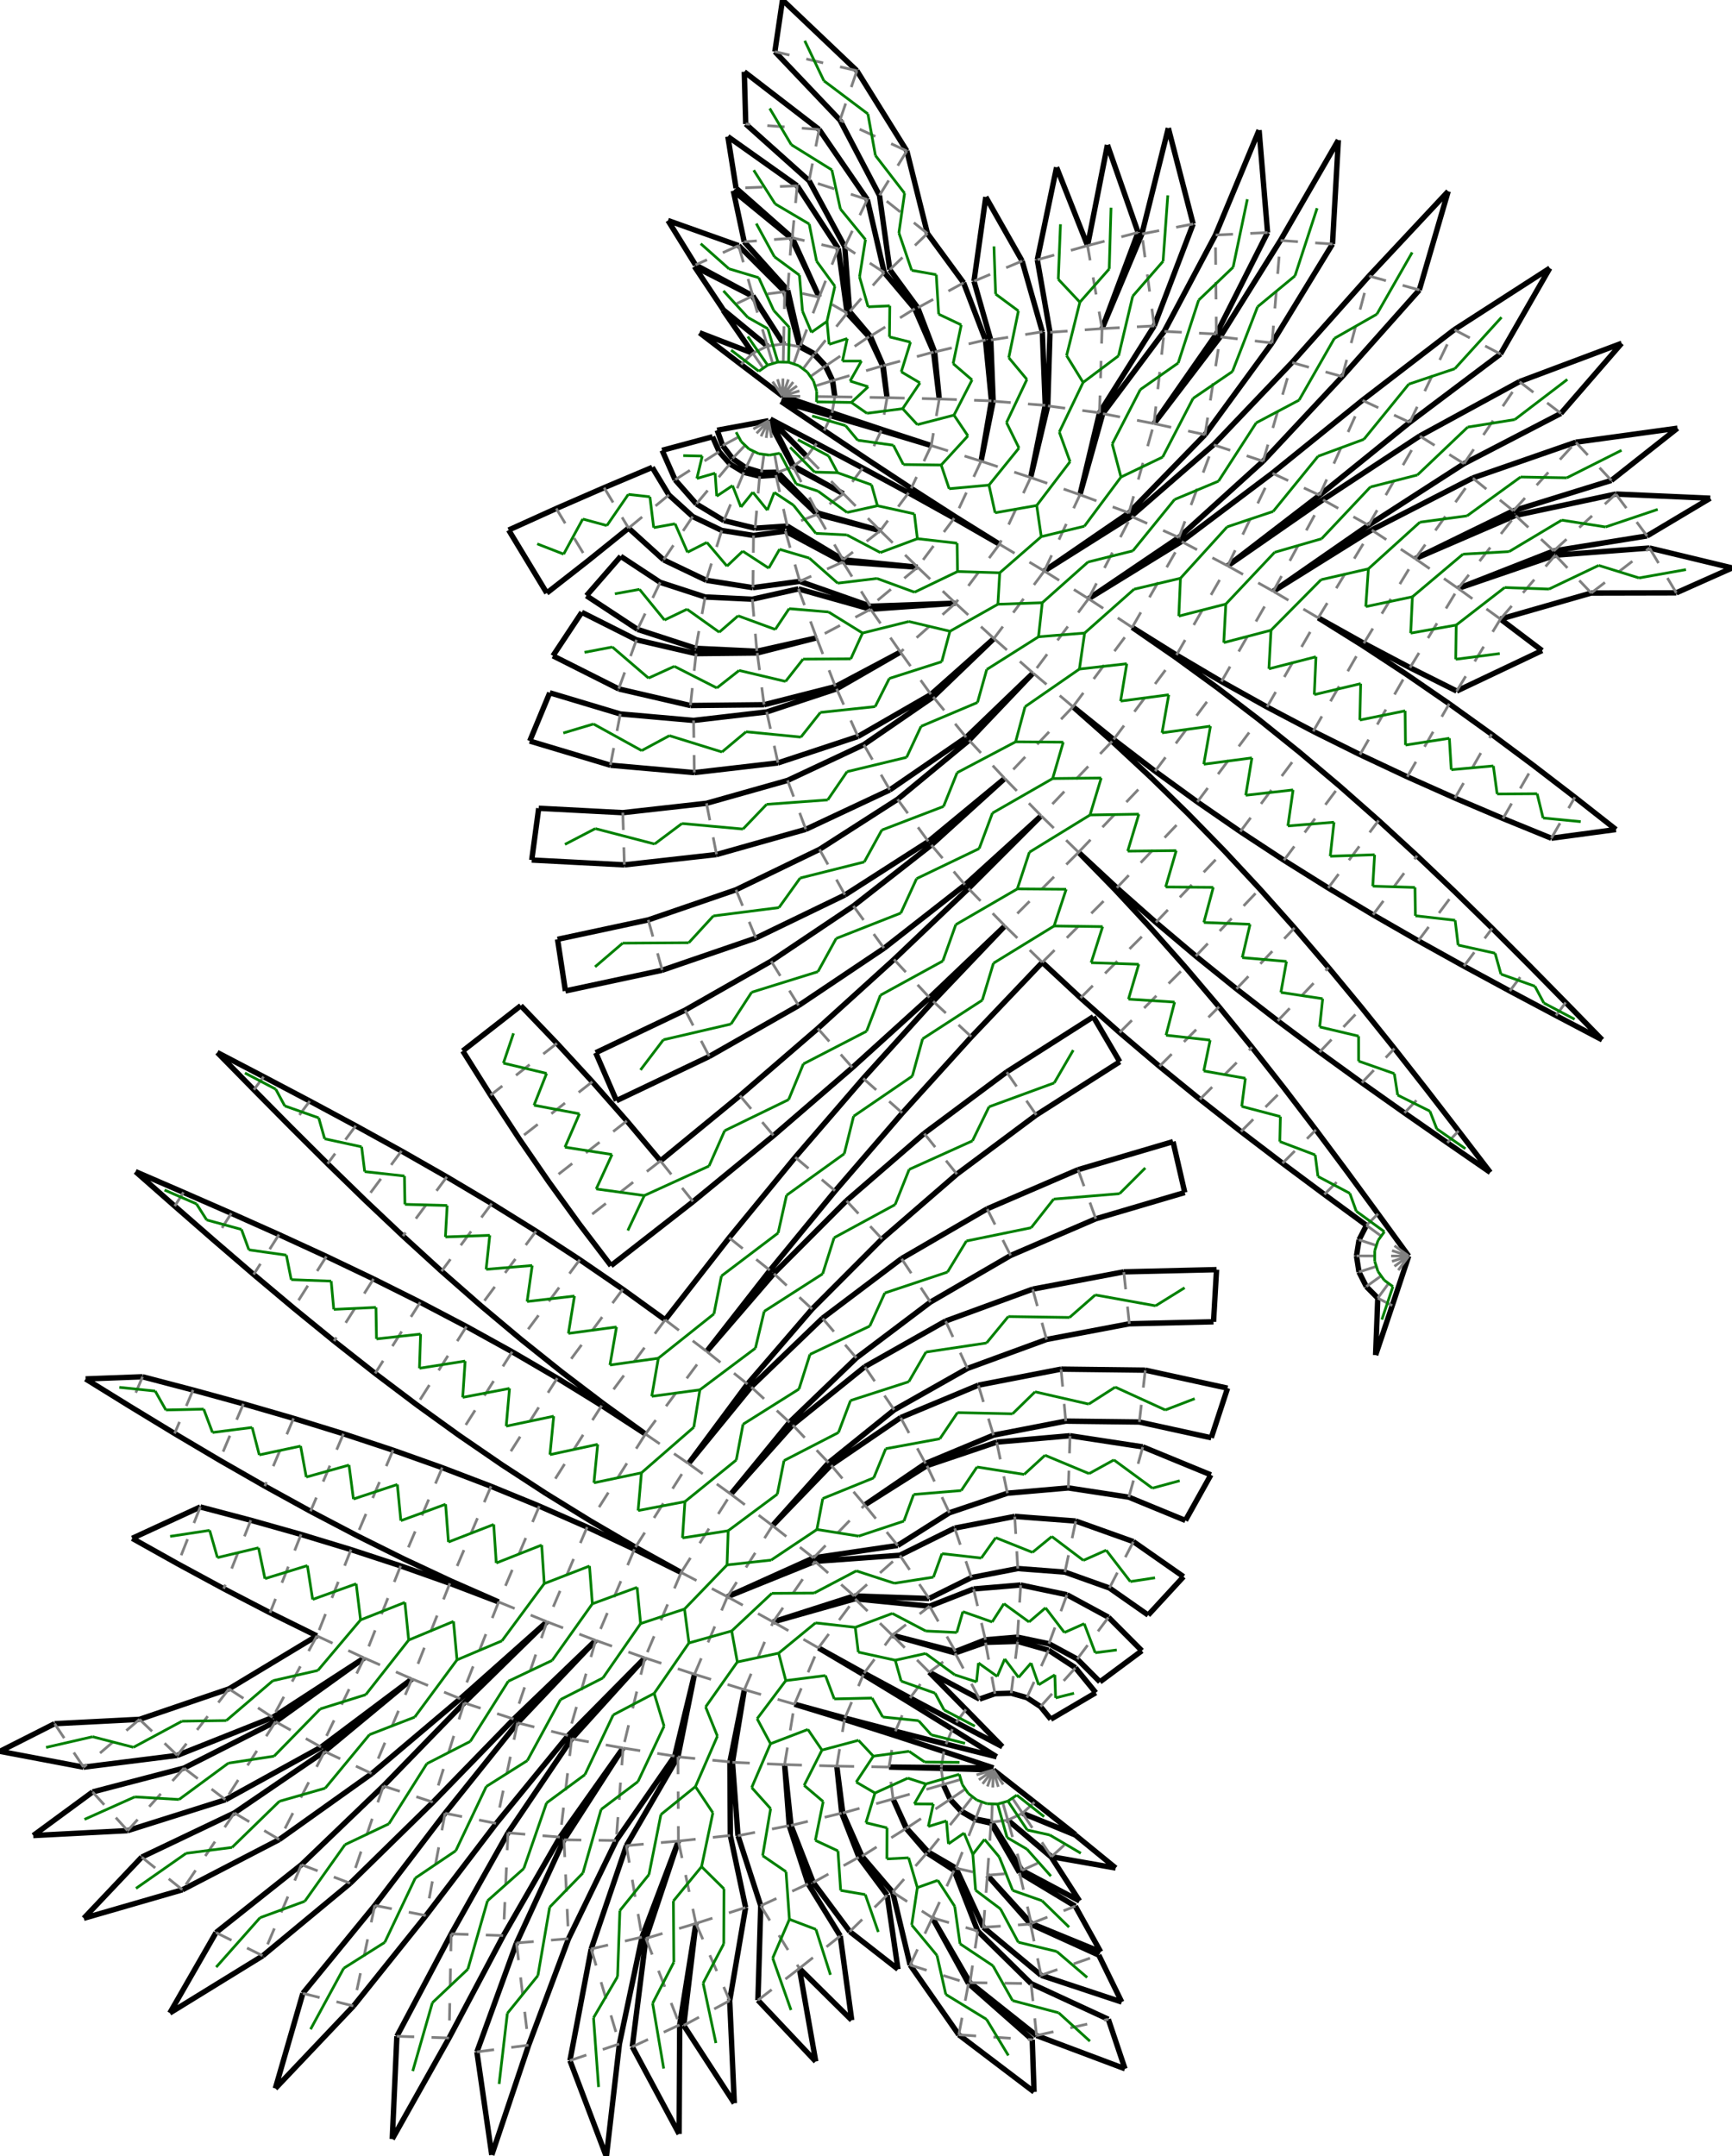 <?xml version="1.0"?>
<svg width="1041" height="1296" version="1.1" xmlns="http://www.w3.org/2000/svg" >
<defs>
<style type="text/css"><![CDATA[
.m {stroke:rgb(255,0,0);stroke-width:1.62;}
.v {stroke:rgb(0,0,255);stroke-width:1.62;}
.b {stroke:rgb(0,0,0);stroke-width:3.24;fill:white}
.n {stroke:rgb(128,128,128);stroke-width:1.62}
.t {stroke:rgb(0,128,0);stroke-width:1.62;}
.c {stroke:rgb(128,128,128);stroke-width:1.62;stroke-dasharray:10.41, 10.41;}
]]></style>
</defs>
<path fill="none" style="stroke:black;stroke-width:3.24;" d=" M 631.829 1116.15 L 605.713 1093.97 M 605.713 1093.97 L 632.001 1115.95 M 612.738 1125.49 L 595.642 1095.79 M 595.998 1095.16 L 614.234 1124.17 M 595.642 1095.79 L 586.093 1093.64 M 557.898 1113.11 L 574.607 1122.84 M 586.093 1093.64 L 577.635 1088.71 M 544.889 1098.81 L 557.898 1113.11 M 577.635 1088.71 L 571.049 1081.47 M 536.783 1081.25 L 544.889 1098.81 M 571.049 1081.47 L 566.946 1072.58 M 565.705 1062.87 L 534.331 1062.07 M 567.301 1052.73 L 537.468 1042.99 M 534.331 1062.07 L 565.713 1062.39 M 572.416 1039.27 L 545.728 1022.76 M 538.173 1040.56 L 568.591 1048.28 M 580.565 1027.4 L 558.533 1005.05 M 546.987 1020.56 L 574.72 1035.25 M 558.533 1005.05 L 588.752 1021.21 M 828.1 780.216 L 826.793 814.458 M 826.793 814.458 L 836.796 784.711 M 592.291 987.125 L 574.033 993.491 M 588.752 1021.21 L 597.995 1017.99 M 611.619 986.545 L 592.291 987.125 M 597.995 1017.99 L 607.779 1017.69 M 630.227 991.803 L 611.619 986.545 M 607.779 1017.69 L 617.199 1020.35 M 646.393 1002.41 L 630.227 991.803 M 617.199 1020.35 L 625.382 1025.73 M 658.62 1017.39 L 646.393 1002.41 M 631.572 1033.31 L 658.62 1017.39 M 625.382 1025.73 L 631.572 1033.31 M 828.224 729.545 L 809.666 704.236 M 795.993 717.908 L 821.302 736.466 M 876.65 679.743 L 857.477 654.897 M 844.144 668.901 L 869.9 686.832 M 941.052 602.521 L 919.046 580.145 M 907.482 595.643 L 935.198 610.367 M 646.269 1102.9 L 614.588 1089.84 M 646.369 1102.65 L 621.76 1083.18 M 614.588 1089.84 L 646.369 1102.65 M 646.294 1145.7 L 612.738 1125.49 M 614.234 1124.17 L 648.836 1142.53 M 648.836 1142.53 L 631.829 1116.15 M 619.397 1156.46 L 593.468 1127.1 M 593.468 1127.1 L 619.844 1156.06 M 587.663 1160.61 L 573.426 1124.12 M 574.607 1122.84 L 591.055 1158.39 M 573.426 1124.12 L 557.183 1113.63 M 518.066 1115.66 L 536.525 1137.25 M 557.183 1113.63 L 544.618 1098.93 M 506.555 1089.69 L 518.066 1115.66 M 544.618 1098.93 L 536.783 1081.25 M 502.953 1061.51 L 506.555 1089.69 M 537.468 1042.99 L 507.561 1033.48 M 545.728 1022.76 L 518.914 1006.45 M 507.815 1032.6 L 538.173 1040.56 M 519.368 1005.66 L 546.987 1020.56 M 536.331 982.871 L 574.262 992.639 M 574.033 993.491 L 536.331 982.871 M 585.166 955.018 L 558.714 965.378 M 574.262 992.639 L 592.267 985.588 M 613.475 952.657 L 585.166 955.018 M 592.267 985.588 L 611.536 983.98 M 641.278 958.491 L 613.475 952.657 M 611.536 983.98 L 630.461 987.952 M 666.25 972.034 L 641.278 958.491 M 630.461 987.952 L 647.459 997.17 M 686.305 992.153 L 666.25 972.034 M 661.11 1010.86 L 686.305 992.153 M 647.459 997.17 L 661.11 1010.86 M 809.666 704.236 L 790.915 679.07 M 770.828 699.157 L 795.993 717.908 M 857.477 654.897 L 838.113 630.199 M 818.525 650.773 L 844.144 668.901 M 919.046 580.145 L 896.87 557.938 M 879.881 580.706 L 907.482 595.643 M 971.24 498.572 L 946.568 479.174 M 932.422 503.81 L 971.24 498.572 M 670.575 1122.75 L 646.269 1102.9 M 632.001 1115.95 L 670.575 1122.75 M 660.416 1175.09 L 619.397 1156.46 M 619.844 1156.06 L 661.539 1173.13 M 661.539 1173.13 L 646.294 1145.7 M 619.761 1192.22 L 587.663 1160.61 M 591.055 1158.39 L 625.688 1187.21 M 582.103 1192.14 L 560.388 1152.66 M 560.388 1152.66 L 582.986 1191.64 M 510.757 1160.94 L 539.734 1183.59 M 539.734 1183.59 L 533.21 1139.01 M 536.525 1137.25 L 547.03 1181.06 M 488.799 1131.43 L 510.757 1160.94 M 533.21 1139.01 L 516.251 1116.22 M 475.424 1097.17 L 488.799 1131.43 M 516.251 1116.22 L 505.92 1089.76 M 471.583 1060.59 L 475.424 1097.17 M 505.92 1089.76 L 502.953 1061.51 M 507.561 1033.48 L 477.549 1024.3 M 518.914 1006.45 L 491.919 990.445 M 477.549 1024.3 L 507.815 1032.6 M 491.919 990.445 L 519.368 1005.66 M 513.365 959.232 L 558.391 960.791 M 558.714 965.378 L 513.88 960.941 M 573.796 918.454 L 540.837 934.776 M 558.391 960.791 L 583.848 948.184 M 609.898 911.426 L 573.796 918.454 M 583.848 948.184 L 611.733 942.756 M 646.574 914.194 L 609.898 911.426 M 611.733 942.756 L 640.06 944.894 M 681.213 926.559 L 646.574 914.194 M 640.06 944.894 L 666.815 954.444 M 711.351 947.642 L 681.213 926.559 M 690.092 970.728 L 711.351 947.642 M 666.815 954.444 L 690.092 970.728 M 790.915 679.07 L 771.882 654.117 M 745.874 680.124 L 770.828 699.157 M 838.113 630.199 L 818.473 605.72 M 793.112 632.358 L 818.525 650.773 M 896.87 557.938 L 874.445 535.983 M 852.449 565.461 L 879.881 580.706 M 946.568 479.174 L 921.68 460.056 M 903.365 491.951 L 932.422 503.81 M 666.155 1213.67 L 619.761 1192.22 M 625.688 1187.21 L 674.204 1203.29 M 674.204 1203.29 L 660.416 1175.09 M 620.425 1225.96 L 582.103 1192.14 M 582.986 1191.64 L 623.001 1223.44 M 956.409 356.43 L 1007.52 356.32 M 547.03 1181.06 L 576.279 1222.98 M 480.456 1183.09 L 511.916 1214.2 M 511.916 1214.2 L 505.021 1163.56 M 1007.52 356.32 L 1041.11 341.345 M 1041.11 341.345 L 991.422 329.379 M 505.021 1163.56 L 485.719 1132.25 M 443.568 1103.34 L 457.235 1145.43 M 485.719 1132.25 L 474.358 1097.27 M 440.229 1059.22 L 443.568 1103.34 M 474.358 1097.27 L 471.583 1060.59 M 447.406 1015.56 L 440.229 1059.22 M 464.693 974.834 L 513.365 959.232 M 513.88 960.941 L 464.693 974.834 M 488.967 936.357 L 539.531 928.893 M 540.837 934.776 L 489.857 938.44 M 557.125 880.907 L 519.724 904.549 M 539.531 928.893 L 570.619 909.241 M 599.051 866.768 L 557.125 880.907 M 570.619 909.241 L 605.471 897.488 M 643.131 862.933 L 599.051 866.768 M 605.471 897.488 L 642.113 894.3 M 686.869 869.619 L 643.131 862.933 M 642.113 894.3 L 678.47 899.858 M 727.79 886.448 L 686.869 869.619 M 712.486 913.847 L 727.79 886.448 M 678.47 899.858 L 712.486 913.847 M 771.882 654.117 L 752.487 629.443 M 721.201 660.73 L 745.874 680.124 M 818.473 605.72 L 798.479 581.53 M 767.97 613.576 L 793.112 632.358 M 874.445 535.983 L 851.703 514.355 M 825.242 549.817 L 852.449 565.461 M 921.68 460.056 L 896.517 441.302 M 874.484 479.672 L 903.365 491.951 M 875.542 415.35 L 926.85 391.014 M 926.85 391.014 L 901.82 372.081 M 623.001 1223.44 L 676.159 1243.41 M 676.159 1243.41 L 666.155 1213.67 M 901.82 372.081 L 956.409 356.43 M 576.279 1222.98 L 621.503 1257.32 M 621.503 1257.32 L 620.425 1225.96 M 933.865 331.132 L 989.933 322.117 M 991.422 329.379 L 934.797 333.673 M 455.553 1202.19 L 490.283 1239.02 M 490.283 1239.02 L 480.456 1183.09 M 989.933 322.117 L 1027.93 299.444 M 1027.93 299.444 L 971.196 296.94 M 438.579 1202.45 L 448.15 1146.47 M 457.235 1145.43 L 455.553 1202.19 M 448.15 1146.47 L 438.96 1103.19 M 438.96 1103.19 L 438.708 1058.95 M 417.421 1006.3 L 407.47 1055.94 M 438.708 1058.95 L 447.406 1015.56 M 437.2 959.7 L 488.967 936.357 M 489.857 938.44 L 437.2 959.7 M 499.496 880.554 L 464.307 916.946 M 541.316 852.026 L 499.496 880.554 M 519.724 904.549 L 556.276 879.615 M 588.039 832.541 L 541.316 852.026 M 556.276 879.615 L 597.114 862.584 M 637.736 822.902 L 588.039 832.541 M 597.114 862.584 L 640.551 854.16 M 688.356 823.509 L 637.736 822.902 M 640.551 854.16 L 684.794 854.69 M 737.808 834.335 L 688.356 823.509 M 728.017 864.152 L 737.808 834.335 M 684.794 854.69 L 728.017 864.152 M 752.487 629.443 L 732.665 605.111 M 696.869 640.907 L 721.201 660.73 M 798.479 581.53 L 778.066 557.693 M 743.159 594.356 L 767.97 613.576 M 851.703 514.355 L 828.587 493.128 M 798.313 533.701 L 825.242 549.817 M 896.517 441.302 L 871.029 422.989 M 845.821 466.89 L 874.484 479.672 M 847.476 401.306 L 875.542 415.35 M 876.418 353.652 L 933.865 331.132 M 934.797 333.673 L 876.418 353.652 M 909.567 307.013 L 968.505 288.746 M 971.196 296.94 L 910.847 309.799 M 410.957 1217.35 L 441.344 1264.09 M 441.344 1264.09 L 438.579 1202.45 M 968.505 288.746 L 1008.23 257.37 M 1008.23 257.37 L 947.106 265.79 M 408.519 1217.01 L 418.272 1156.08 M 418.272 1156.08 L 410.957 1217.35 M 385.89 1164.26 L 407.757 1106.56 M 407.757 1106.56 L 388.208 1165.08 M 370.369 1106.23 L 405.498 1055.5 M 407.47 1055.94 L 376.494 1109.3 M 405.498 1055.5 L 417.421 1006.3 M 476.391 856.437 L 439.264 898.031 M 464.307 916.946 L 498.017 879.18 M 519.799 821.448 L 476.391 856.437 M 498.017 879.18 L 537.431 847.41 M 568.327 793.999 L 519.799 821.448 M 537.431 847.41 L 581.494 822.487 M 620.679 774.823 L 568.327 793.999 M 581.494 822.487 L 629.029 805.076 M 675.456 764.433 L 620.679 774.823 M 629.029 805.076 L 678.765 795.642 M 731.194 763.107 L 675.456 764.433 M 729.374 794.437 L 731.194 763.107 M 678.765 795.642 L 729.374 794.437 M 732.665 605.111 L 712.362 581.18 M 672.938 620.604 L 696.869 640.907 M 778.066 557.693 L 757.181 534.267 M 718.737 574.647 L 743.159 594.356 M 828.587 493.128 L 805.052 472.367 M 771.71 517.052 L 798.313 533.701 M 871.029 422.989 L 845.182 405.189 M 817.419 453.539 L 845.821 466.89 M 819.725 386.649 L 847.476 401.306 M 850.617 335.784 L 909.567 307.013 M 910.847 309.799 L 850.617 335.784 M 879.928 278.684 L 938.155 248.474 M 947.106 265.79 L 885.14 287.31 M 380.029 1230.17 L 408.178 1282.6 M 408.178 1282.6 L 408.519 1217.01 M 938.155 248.474 L 974.67 206.343 M 974.67 206.343 L 913.251 229.377 M 372.296 1228.43 L 385.89 1164.26 M 388.208 1165.08 L 380.029 1230.17 M 341.707 1165.23 L 370.369 1106.23 M 376.494 1109.3 L 355.327 1171.39 M 336.604 1104.17 L 374.495 1050.63 M 374.495 1050.63 L 338.988 1105.78 M 341.517 1043.1 L 387.626 996.44 M 387.626 996.44 L 343.607 1045.07 M 409.41 945.118 L 381.306 931.149 M 381.946 929.93 L 409.41 945.118 M 451.457 833.578 L 413.812 879.669 M 439.264 898.031 L 474.532 854.849 M 494.34 792.315 L 451.457 833.578 M 474.532 854.849 L 514.707 816.192 M 541.848 756.474 L 494.34 792.315 M 514.707 816.192 L 559.215 782.614 M 593.298 726.567 L 541.848 756.474 M 559.215 782.614 L 607.417 754.595 M 647.955 703.024 L 593.298 726.567 M 607.417 754.595 L 658.623 732.539 M 705.033 686.181 L 647.955 703.024 M 712.097 716.76 L 705.033 686.181 M 658.623 732.539 L 712.097 716.76 M 712.362 581.18 L 691.538 557.7 M 649.458 599.781 L 672.938 620.604 M 757.181 534.267 L 735.788 511.305 M 694.753 554.406 L 718.737 574.647 M 805.052 472.367 L 781.068 452.126 M 745.478 499.822 L 771.71 517.052 M 845.182 405.189 L 818.951 387.96 M 789.316 439.568 L 817.419 453.539 M 792.324 371.349 L 819.725 386.649 M 822.525 315.668 L 879.928 278.684 M 885.14 287.31 L 824.406 318.524 M 847.299 253.857 L 901.849 212.782 M 913.251 229.377 L 853.301 262.072 M 342.562 1238.47 L 364.461 1296.26 M 364.461 1296.26 L 372.296 1228.43 M 901.849 212.782 L 931.483 161.173 M 931.483 161.173 L 874.08 198.158 M 317.753 1229.18 L 341.707 1165.23 M 355.327 1171.39 L 342.562 1238.47 M 302.551 1163.36 L 336.604 1104.17 M 338.988 1105.78 L 310.43 1167.81 M 298.275 1095.95 L 341.517 1043.1 M 343.607 1045.07 L 305.324 1101.62 M 308.807 1033.23 L 358.055 985.93 M 358.055 985.93 L 311.071 1035.48 M 381.306 931.149 L 352.884 917.84 M 354.844 914.104 L 381.946 929.93 M 413.812 879.669 L 449.262 831.869 M 465.093 765.444 L 424.753 812.266 M 449.262 831.869 L 488.106 786.783 M 508.744 721.691 L 465.093 765.444 M 488.106 786.783 L 530.137 744.653 M 555.471 681.241 L 508.744 721.691 M 530.137 744.653 L 575.131 705.703 M 605.026 644.309 L 555.471 681.241 M 575.131 705.703 L 622.848 670.141 M 657.144 611.092 L 605.026 644.309 M 673.034 638.156 L 657.144 611.092 M 622.848 670.141 L 673.034 638.156 M 691.538 557.7 L 670.172 534.713 M 626.47 578.414 L 649.458 599.781 M 735.788 511.305 L 713.864 488.849 M 671.248 533.61 L 694.753 554.406 M 781.068 452.126 L 756.617 432.451 M 719.656 481.985 L 745.478 499.822 M 818.951 387.96 L 792.324 371.349 M 761.548 424.944 L 789.316 439.568 M 765.302 355.388 L 822.525 315.668 M 824.406 318.524 L 765.302 355.388 M 793.127 297.648 L 847.299 253.857 M 853.301 262.072 L 795.12 300.375 M 806.753 226.333 L 853.067 174.302 M 874.08 198.158 L 818.85 240.606 M 286.638 1233.28 L 295.575 1295.21 M 295.575 1295.21 L 317.753 1229.18 M 853.067 174.302 L 870.416 114.984 M 870.416 114.984 L 822.839 165.863 M 269.911 1224.9 L 302.551 1163.36 M 310.43 1167.81 L 286.638 1233.28 M 256.046 1151.34 L 298.275 1095.95 M 305.324 1101.62 L 271.184 1162.34 M 260.259 1083.19 L 308.807 1033.23 M 311.071 1035.48 L 267.494 1089.83 M 276.673 1021.01 L 328.737 974.731 M 328.737 974.731 L 278.978 1023.48 M 352.884 917.84 L 324.148 905.225 M 387.938 861.908 L 361.641 844.779 M 328.135 897.626 L 354.844 914.104 M 362.502 843.524 L 387.938 861.908 M 438.273 743.933 L 399.777 793.264 M 424.753 812.266 L 462.776 763.543 M 477.969 695.562 L 438.273 743.933 M 462.776 763.543 L 501.982 715.768 M 518.839 648.18 L 477.969 695.562 M 501.982 715.768 L 542.35 668.969 M 560.861 601.816 L 518.839 648.18 M 542.35 668.969 L 583.855 623.175 M 604.008 556.497 L 560.861 601.816 M 583.855 623.175 L 626.47 578.414 M 670.172 534.713 L 648.255 512.25 M 713.864 488.849 L 691.402 466.931 M 648.255 512.25 L 671.248 533.61 M 756.617 432.451 L 731.696 413.376 M 694.275 463.526 L 719.656 481.985 M 734.142 409.652 L 761.548 424.944 M 795.12 300.375 L 737.896 340.095 M 737.896 340.095 L 793.127 297.648 M 818.85 240.606 L 764.678 284.396 M 759.177 277.213 L 806.753 226.333 M 822.839 165.863 L 776.526 217.894 M 764.571 206.135 L 800.881 146.689 M 800.881 146.689 L 804.412 84.215 M 804.412 84.215 L 769.572 144.534 M 238.544 1223.87 L 235.771 1285.62 M 235.771 1285.62 L 269.911 1224.9 M 271.184 1162.34 L 238.544 1223.87 M 212.469 1205.69 L 256.046 1151.34 M 267.494 1089.83 L 225.265 1145.22 M 210.5 1131.93 L 260.259 1083.19 M 278.978 1023.48 L 230.43 1073.43 M 223.488 1065.99 L 276.673 1021.01 M 299.7 962.825 L 270.379 951.635 M 270.963 950.209 L 299.7 962.825 M 324.148 905.225 L 295.11 893.318 M 301.838 880.497 L 328.135 897.626 M 361.641 844.779 L 334.932 828.301 M 337.526 824.521 L 362.502 843.524 M 399.777 793.264 L 374.341 774.88 M 367.241 760.728 L 416.572 722.232 M 348.239 735.752 L 367.241 760.728 M 416.572 722.232 L 464.943 682.536 M 444.737 658.522 L 396.962 697.729 M 464.943 682.536 L 512.325 641.665 M 491.536 618.155 L 444.737 658.522 M 512.325 641.665 L 558.689 599.644 M 537.33 576.65 L 491.536 618.155 M 558.689 599.644 L 604.008 556.497 M 582.091 534.035 L 537.33 576.65 M 625.792 490.333 L 582.091 534.035 M 691.402 466.931 L 668.408 445.572 M 669.354 444.451 L 694.275 463.526 M 731.696 413.376 L 706.315 394.917 M 707.12 393.691 L 734.142 409.652 M 764.678 284.396 L 710.128 325.472 M 708.567 323.055 L 759.177 277.213 M 776.526 217.894 L 729.397 267.309 M 724.273 261.261 L 764.571 206.135 M 769.572 144.534 L 733.404 202.455 M 731.08 200.76 L 761.858 139.804 M 761.858 139.804 L 756.756 78.212 M 756.756 78.212 L 730.508 141.252 M 182.023 1198.07 L 165.485 1255.24 M 165.485 1255.24 L 212.469 1205.69 M 225.265 1145.22 L 182.023 1198.07 M 157.93 1175.51 L 210.5 1131.93 M 230.43 1073.43 L 181.182 1120.73 M 167.878 1105.62 L 223.488 1065.99 M 247.635 1009.1 L 195.066 1052.68 M 193.015 1050.08 L 247.635 1009.1 M 270.379 951.635 L 240.795 941.159 M 242.541 936.9 L 270.963 950.209 M 295.11 893.318 L 265.793 882.12 M 275.964 862.736 L 301.838 880.497 M 334.932 828.301 L 307.83 812.475 M 313.017 804.919 L 337.526 824.521 M 374.341 774.88 L 348.467 757.118 M 329.847 710.322 L 348.239 735.752 M 396.962 697.729 L 376.764 673.709 M 370.52 661.542 L 426.313 634.956 M 358.063 632.736 L 370.52 661.542 M 411.787 607.136 L 358.063 632.736 M 426.313 634.956 L 480.016 604.369 M 463.499 577.684 L 411.787 607.136 M 480.016 604.369 L 531.345 569.944 M 512.923 544.535 L 463.499 577.684 M 531.345 569.944 L 580.023 531.864 M 559.796 507.868 L 512.923 544.535 M 580.023 531.864 L 625.792 490.333 M 603.868 467.877 L 559.796 507.868 M 668.408 445.572 L 644.903 424.776 M 644.903 424.776 L 669.354 444.451 M 706.315 394.917 L 680.493 377.08 M 680.493 377.08 L 707.12 393.691 M 729.397 267.309 L 679.879 310.33 M 678.526 308.274 L 724.273 261.261 M 733.404 202.455 L 693.604 254.598 M 693.604 254.598 L 731.08 200.76 M 730.508 141.252 L 699.736 199.183 M 693.725 195.889 L 717.119 134.606 M 717.119 134.606 L 702.221 76.99 M 702.221 76.99 L 686.319 140.629 M 129.827 1161.55 L 102.066 1209.9 M 102.066 1209.9 L 157.93 1175.51 M 181.182 1120.73 L 129.827 1161.55 M 109.653 1135.83 L 167.878 1105.62 M 195.066 1052.68 L 140.869 1089.64 M 135.549 1081.72 L 193.015 1050.08 M 218.895 996.494 L 165.622 1034.77 M 163.892 1032.24 L 218.895 996.494 M 240.795 941.159 L 210.975 931.377 M 214.438 922.931 L 242.541 936.9 M 265.793 882.12 L 236.221 871.609 M 250.512 844.374 L 275.964 862.736 M 307.83 812.475 L 280.366 797.287 M 288.974 784.748 L 313.017 804.919 M 348.467 757.118 L 322.185 739.966 M 312.056 684.469 L 329.847 710.322 M 376.764 673.709 L 356.009 650.168 M 339.834 595.597 L 398.026 583.137 M 335.112 564.571 L 339.834 595.597 M 389.63 552.897 L 335.112 564.571 M 398.026 583.137 L 454.312 563.811 M 442.361 534.791 L 389.63 552.897 M 454.312 563.811 L 507.884 537.896 M 492.551 510.513 L 442.361 534.791 M 507.884 537.896 L 557.976 505.765 M 539.48 480.41 L 492.551 510.513 M 557.976 505.765 L 603.868 467.877 M 582.475 444.915 L 539.48 480.41 M 620.919 404.535 L 582.475 444.915 M 710.128 325.472 L 654.262 359.85 M 654.262 359.85 L 708.567 323.055 M 662.798 248.609 L 649.107 297.346 M 699.736 199.183 L 662.798 248.609 M 660.844 248.101 L 693.725 195.889 M 686.319 140.629 L 662.383 197.502 M 662.383 197.502 L 684.032 139.72 M 684.032 139.72 L 665.608 87.099 M 665.608 87.099 L 653.663 147.635 M 85.173 1116.2 L 50.374 1152.96 M 50.374 1152.96 L 109.653 1135.83 M 140.869 1089.64 L 85.173 1116.2 M 76.708 1100.29 L 135.549 1081.72 M 165.622 1034.77 L 110.594 1062.68 M 106.564 1055.06 L 163.892 1032.24 M 190.457 983.219 L 137.614 1015.08 M 515.036 42.513 L 470.314 0 M 470.314 0 L 465.728 31.047 M 162.318 969.323 L 190.457 983.219 M 210.975 931.377 L 180.947 922.252 M 186.648 908.349 L 214.438 922.931 M 236.221 871.609 L 206.427 861.75 M 225.469 825.459 L 250.512 844.374 M 280.366 797.287 L 252.576 782.705 M 265.378 764.056 L 288.974 784.748 M 322.185 739.966 L 295.533 723.394 M 294.835 658.232 L 312.056 684.469 M 356.009 650.168 L 334.744 627.087 M 319.588 516.908 L 375.266 519.817 M 323.782 485.806 L 319.588 516.908 M 374.336 488.447 L 323.782 485.806 M 375.266 519.817 L 430.673 513.615 M 424.645 482.816 L 374.336 488.447 M 430.673 513.615 L 484.33 498.469 M 473.364 469.064 L 424.645 482.816 M 484.33 498.469 L 534.803 474.783 M 519.192 447.557 L 473.364 469.064 M 534.803 474.783 L 580.741 443.191 M 560.904 418.872 L 519.192 447.557 M 580.741 443.191 L 620.919 404.535 M 597.384 383.774 L 560.904 418.872 M 679.879 310.33 L 627.659 343.201 M 627.659 343.201 L 678.526 308.274 M 649.107 297.346 L 660.844 248.101 M 629.734 243.965 L 619.476 287.006 M 631.079 199.739 L 629.734 243.965 M 623.458 156.154 L 631.079 199.739 M 653.663 147.635 L 635.043 100.561 M 635.043 100.561 L 623.458 156.154 M 55.648 1077.03 L 19.997 1103.23 M 19.997 1103.23 L 76.708 1100.29 M 110.594 1062.68 L 55.648 1077.03 M 50.218 1062.13 L 106.564 1055.06 M 137.614 1015.08 L 83.861 1033.39 M 545.039 90.727 L 515.036 42.513 M 465.728 31.047 L 504.858 72.201 M 492.334 77.82 L 447.352 43.158 M 447.352 43.158 L 448.21 74.53 M 134.461 954.869 L 162.318 969.323 M 180.947 922.252 L 150.743 913.728 M 159.154 893.215 L 186.648 908.349 M 206.427 861.75 L 176.441 852.486 M 200.808 806.048 L 225.469 825.459 M 252.576 782.705 L 224.501 768.68 M 242.2 742.897 L 265.378 764.056 M 295.533 723.394 L 268.557 707.357 M 278.14 631.657 L 294.835 658.232 M 313.022 604.435 L 278.14 631.657 M 334.744 627.087 L 313.022 604.435 M 318.401 445.383 L 366.888 459.932 M 330.427 416.395 L 318.401 445.383 M 372.807 429.112 L 330.427 416.395 M 366.888 459.932 L 417.316 464.379 M 416.882 432.999 L 372.807 429.112 M 417.316 464.379 L 467.601 458.542 M 460.834 427.896 L 416.882 432.999 M 467.601 458.542 L 515.668 442.66 M 502.846 414.015 L 460.834 427.896 M 515.668 442.66 L 559.533 417.389 M 541.185 391.928 L 502.846 414.015 M 559.533 417.389 L 597.384 383.774 M 619.476 287.006 L 628.224 243.633 M 596.94 241.131 L 589.668 277.185 M 628.224 243.633 L 626.48 199.421 M 595.49 204.38 L 596.94 241.131 M 626.48 199.421 L 614.341 156.872 M 585.4 169.011 L 595.49 204.38 M 614.341 156.872 L 592.495 118.395 M 592.495 118.395 L 585.4 169.011 M 32.817 1036.01 L 0 1052.62 M 0 1052.62 L 50.218 1062.13 M 83.861 1033.39 L 32.817 1036.01 M 557.419 140.316 L 545.039 90.727 M 504.858 72.201 L 528.602 117.461 M 521.288 119.939 L 492.334 77.82 M 448.21 74.53 L 486.294 108.617 M 479.158 111.678 L 437.475 82.1 M 437.475 82.1 L 442.406 113.094 M 106.86 939.931 L 134.461 954.869 M 150.743 913.728 L 120.395 905.732 M 131.929 877.604 L 159.154 893.215 M 176.441 852.486 L 146.299 843.748 M 176.49 786.21 L 200.808 806.048 M 224.501 768.68 L 196.185 755.147 M 219.395 721.336 L 242.2 742.897 M 268.557 707.357 L 241.304 691.794 M 305.73 318.579 L 328.637 356.435 M 334.323 305.642 L 305.73 318.579 M 328.637 356.435 L 353.364 337.109 M 332.346 394.181 L 371.871 414.068 M 349.686 368.023 L 332.346 394.181 M 382.541 384.554 L 349.686 368.023 M 371.871 414.068 L 414.975 424.055 M 418.372 392.856 L 382.541 384.554 M 414.975 424.055 L 459.219 423.578 M 455.15 392.459 L 418.372 392.856 M 459.219 423.578 L 502.098 412.663 M 490.793 383.386 L 455.15 392.459 M 502.098 412.663 L 541.185 391.928 M 574.268 362.547 L 523.285 366.15 M 523.19 364.367 L 574.268 362.547 M 600.729 327.085 L 573.522 311.441 M 574.085 310.501 L 600.729 327.085 M 589.668 277.185 L 595.889 240.935 M 595.889 240.935 L 592.304 204.33 M 561.757 211.528 L 564.526 239.8 M 592.304 204.33 L 579.169 169.975 M 551.612 184.993 L 561.757 211.528 M 579.169 169.975 L 557.419 140.316 M 534.813 162.084 L 551.612 184.993 M 528.602 117.461 L 534.813 162.084 M 531.486 163.823 L 521.288 119.939 M 486.294 108.617 L 507.731 148.244 M 503.84 149.369 L 479.158 111.678 M 442.406 113.094 L 476.174 142.919 M 475.628 143.172 L 440.756 114.646 M 440.756 114.646 L 447.303 145.339 M 120.395 905.732 L 79.48 924.593 M 79.48 924.593 L 106.86 939.931 M 443.946 147.623 L 401.492 132.541 M 401.492 132.541 L 418.015 159.223 M 104.933 861.599 L 131.929 877.604 M 146.299 843.748 L 116.032 835.449 M 152.463 766.02 L 176.49 786.21 M 196.185 755.147 L 167.675 742.028 M 196.905 699.447 L 219.395 721.336 M 241.304 691.794 L 213.827 676.629 M 363.101 293.121 L 334.323 305.642 M 353.364 337.109 L 377.808 317.425 M 352.477 358.049 L 383.192 378.283 M 373.084 334.378 L 352.477 358.049 M 396.807 350.006 L 373.084 334.378 M 383.192 378.283 L 418.163 389.676 M 423.817 358.806 L 396.807 350.006 M 418.163 389.676 L 454.901 391.419 M 452.193 360.152 L 423.817 358.806 M 454.901 391.419 L 490.793 383.386 M 479.916 353.948 L 452.193 360.152 M 523.285 366.15 L 479.916 353.948 M 480.69 349.415 L 523.19 364.367 M 551.526 340.919 L 506.586 337.736 M 506.698 336.43 L 551.526 340.919 M 573.522 311.441 L 546.091 296.195 M 547.685 293.531 L 574.085 310.501 M 529.881 258.076 L 559.721 267.799 M 564.526 239.8 L 561.121 211.597 M 530.835 219.822 L 533.152 239.018 M 561.121 211.597 L 549.793 185.546 M 523.124 202.089 L 530.835 219.822 M 549.793 185.546 L 531.486 163.823 M 510.663 187.303 L 523.124 202.089 M 507.731 148.244 L 510.663 187.303 M 509.161 188.175 L 503.84 149.369 M 476.174 142.919 L 492.372 178.582 M 492.372 178.582 L 475.628 143.172 M 447.303 145.339 L 473.475 174.481 M 471.658 175.304 L 443.946 147.623 M 418.015 159.223 L 452.487 177.822 M 452.263 177.966 L 417.37 160.169 M 417.37 160.169 L 434.799 186.268 M 78.12 845.29 L 104.933 861.599 M 116.032 835.449 L 85.674 827.491 M 128.665 745.561 L 152.463 766.02 M 167.675 742.028 L 139.019 729.23 M 174.664 677.305 L 196.905 699.447 M 213.827 676.629 L 186.182 661.773 M 392.018 280.925 L 363.101 293.121 M 402.028 297.468 L 392.018 280.925 M 377.808 317.425 L 398.852 336.508 M 416.352 310.457 L 402.028 297.468 M 398.852 336.508 L 424.475 348.775 M 433.793 318.807 L 416.352 310.457 M 424.475 348.775 L 452.536 353.201 M 452.893 321.819 L 433.793 318.807 M 452.536 353.201 L 480.69 349.415 M 472.057 319.243 L 452.893 321.819 M 506.586 337.736 L 472.057 319.243 M 473.169 316.181 L 506.698 336.43 M 529.102 318.963 L 491.181 309.15 M 491.412 308.299 L 529.102 318.963 M 546.091 296.195 L 518.489 281.259 M 521.478 276.265 L 547.685 293.531 M 559.721 267.799 L 529.67 258.75 M 500.117 248.125 L 529.881 258.076 M 533.152 239.018 L 530.54 219.859 M 500.451 228.778 L 501.773 238.477 M 530.54 219.859 L 522.289 202.372 M 496.274 219.926 L 500.451 228.778 M 522.289 202.372 L 509.161 188.175 M 489.628 212.739 L 496.274 219.926 M 481.129 207.883 L 489.628 212.739 M 473.475 174.481 L 481.129 207.883 M 480.604 208.383 L 471.658 175.304 M 452.487 177.822 L 470.964 206.68 M 470.964 206.68 L 452.263 177.966 M 434.799 186.268 L 461.269 208.03 M 461.269 208.03 L 434.631 186.474 M 434.631 186.474 L 452.461 212.301 M 85.674 827.491 L 51.432 828.777 M 51.432 828.777 L 78.12 845.29 M 452.461 212.301 L 420.478 200.001 M 420.478 200.001 L 445.398 219.078 M 105.025 724.92 L 128.665 745.561 M 139.019 729.23 L 110.266 716.652 M 152.593 654.993 L 174.664 677.305 M 186.182 661.773 L 158.424 647.131 M 397.963 270.679 L 405.774 288.367 M 428.266 262.515 L 397.963 270.679 M 432.221 271.469 L 428.266 262.515 M 405.774 288.367 L 418.543 302.888 M 438.685 278.82 L 432.221 271.469 M 418.543 302.888 L 435.087 312.897 M 447.06 283.887 L 438.685 278.82 M 435.087 312.897 L 453.875 317.47 M 456.571 286.202 L 447.06 283.887 M 453.875 317.47 L 473.169 316.181 M 466.338 285.549 L 456.571 286.202 M 491.181 309.15 L 466.338 285.549 M 467.479 283.775 L 491.412 308.299 M 506.925 296.757 L 476.726 280.564 M 476.978 280.102 L 506.925 296.757 M 518.489 281.259 L 490.774 266.535 M 495.403 258.799 L 521.478 276.265 M 529.67 258.75 L 499.551 249.933 M 586.387 1093.3 L 595.998 1095.16 M 577.816 1088.58 L 586.387 1093.3 M 571.118 1081.44 L 577.816 1088.58 M 566.946 1072.58 L 571.118 1081.44 M 597.075 1063.8 L 565.705 1062.87 M 597.096 1062.59 L 567.301 1052.73 M 565.713 1062.39 L 597.096 1062.59 M 599.039 1055.89 L 572.416 1039.27 M 568.591 1048.28 L 599.039 1055.89 M 602.509 1049.84 L 580.565 1027.4 M 574.72 1035.25 L 602.509 1049.84 M 836.796 784.711 L 846.683 754.925 M 821.213 773.261 L 828.1 780.216 M 816.803 764.521 L 821.213 773.261 M 815.3 754.849 L 816.803 764.521 M 816.85 745.184 L 815.3 754.849 M 821.302 736.466 L 816.85 745.184 M 846.683 754.925 L 828.224 729.545 M 895.727 704.663 L 876.65 679.743 M 869.9 686.832 L 895.727 704.663 M 962.97 624.983 L 941.052 602.521 M 935.198 610.367 L 962.97 624.983 M 621.76 1083.18 L 597.075 1063.8 M 470.392 238.058 L 500.117 248.125 M 501.773 238.477 L 500.375 228.789 M 500.375 228.789 L 496.061 220.002 M 496.061 220.002 L 489.25 212.972 M 489.25 212.972 L 480.604 208.383 M 445.398 219.078 L 470.392 238.058 M 110.266 716.652 L 81.464 704.187 M 81.464 704.187 L 105.025 724.92 M 158.424 647.131 L 130.609 632.596 M 130.609 632.596 L 152.593 654.993 M 431.07 258.583 L 434.327 267.814 M 461.932 252.886 L 431.07 258.583 M 434.327 267.814 L 440.269 275.593 M 440.269 275.593 L 448.318 281.163 M 448.318 281.163 L 457.692 283.982 M 457.692 283.982 L 467.479 283.775 M 476.726 280.564 L 461.932 252.886 M 484.92 274.38 L 462.828 252.09 M 462.828 252.09 L 476.978 280.102 M 490.774 266.535 L 463.002 251.919 M 463.002 251.919 L 484.92 274.38 M 469.397 241.232 L 495.403 258.799 M 499.551 249.933 L 469.397 241.232" />
<path fill="none" class="c" d=" M 604.008 556.497 L 626.47 578.414 M 626.47 578.414 L 670.172 534.713 M 649.458 599.781 L 691.538 557.7 M 560.861 601.816 L 583.855 623.175 M 648.255 512.25 L 604.008 556.497 M 582.091 534.035 L 604.008 556.497 M 648.255 512.25 L 625.792 490.333 M 648.255 512.25 L 691.402 466.931 M 668.408 445.572 L 625.792 490.333 M 603.868 467.877 L 625.792 490.333 M 644.903 424.776 L 603.868 467.877 M 582.475 444.915 L 603.868 467.877 M 644.903 424.776 L 620.919 404.535 M 644.903 424.776 L 680.493 377.08 M 680.493 377.08 L 654.262 359.85 M 654.262 359.85 L 620.919 404.535 M 680.493 377.08 L 710.128 325.472 M 597.384 383.774 L 620.919 404.535 M 654.262 359.85 L 627.659 343.201 M 627.659 343.201 L 597.384 383.774 M 654.262 359.85 L 679.879 310.33 M 574.268 362.547 L 597.384 383.774 M 627.659 343.201 L 600.729 327.085 M 600.729 327.085 L 574.268 362.547 M 627.659 343.201 L 649.107 297.346 M 649.107 297.346 L 619.476 287.006 M 619.476 287.006 L 600.729 327.085 M 551.526 340.919 L 574.268 362.547 M 573.522 311.441 L 551.526 340.919 M 619.476 287.006 L 589.668 277.185 M 589.668 277.185 L 574.085 310.501 M 529.102 318.963 L 551.526 340.919 M 546.091 296.195 L 529.102 318.963 M 589.668 277.185 L 559.721 267.799 M 559.721 267.799 L 547.685 293.531 M 506.925 296.757 L 529.102 318.963 M 518.489 281.259 L 506.925 296.757 M 529.67 258.75 L 521.478 276.265 M 484.92 274.38 L 506.925 296.757 M 490.774 266.535 L 484.92 274.38 M 499.551 249.933 L 495.403 258.799 M 672.938 620.604 L 712.362 581.18 M 518.839 648.18 L 542.35 668.969 M 671.248 533.61 L 713.864 488.849 M 737.896 340.095 L 710.128 325.472 M 708.567 323.055 L 679.879 310.33 M 678.526 308.274 L 649.107 297.346 M 660.844 248.101 L 629.734 243.965 M 660.844 248.101 L 662.383 197.502 M 662.383 197.502 L 631.079 199.739 M 662.383 197.502 L 653.663 147.635 M 653.663 147.635 L 623.458 156.154 M 574.268 362.547 L 541.185 391.928 M 628.224 243.633 L 596.94 241.131 M 626.48 199.421 L 595.49 204.38 M 614.341 156.872 L 585.4 169.011 M 523.285 366.15 L 541.185 391.928 M 551.526 340.919 L 523.19 364.367 M 595.889 240.935 L 564.526 239.8 M 564.526 239.8 L 559.721 267.799 M 592.304 204.33 L 561.757 211.528 M 579.169 169.975 L 551.612 184.993 M 557.419 140.316 L 534.813 162.084 M 557.419 140.316 L 528.602 117.461 M 506.586 337.736 L 523.19 364.367 M 529.102 318.963 L 506.698 336.43 M 564.526 239.8 L 533.152 239.018 M 533.152 239.018 L 529.881 258.076 M 561.121 211.597 L 530.835 219.822 M 549.793 185.546 L 523.124 202.089 M 531.486 163.823 L 510.663 187.303 M 531.486 163.823 L 507.731 148.244 M 491.181 309.15 L 506.698 336.43 M 506.925 296.757 L 491.412 308.299 M 533.152 239.018 L 501.773 238.477 M 501.773 238.477 L 500.117 248.125 M 530.54 219.859 L 500.451 228.778 M 522.289 202.372 L 496.274 219.926 M 509.161 188.175 L 489.628 212.739 M 509.161 188.175 L 492.372 178.582 M 492.372 178.582 L 481.129 207.883 M 492.372 178.582 L 473.475 174.481 M 476.726 280.564 L 491.412 308.299 M 484.92 274.38 L 476.978 280.102 M 501.773 238.477 L 470.392 238.058 M 500.375 228.789 L 470.392 238.058 M 496.061 220.002 L 470.392 238.058 M 489.25 212.972 L 470.392 238.058 M 480.604 208.383 L 470.392 238.058 M 480.604 208.383 L 470.964 206.68 M 470.964 206.68 L 470.392 238.058 M 470.964 206.68 L 461.269 208.03 M 461.269 208.03 L 470.392 238.058 M 461.269 208.03 L 452.461 212.301 M 452.461 212.301 L 470.392 238.058 M 452.461 212.301 L 445.398 219.078 M 696.869 640.907 L 732.665 605.111 M 694.753 554.406 L 735.788 511.305 M 477.969 695.562 L 501.982 715.768 M 537.33 576.65 L 558.689 599.644 M 737.896 340.095 L 764.678 284.396 M 559.796 507.868 L 580.023 531.864 M 669.354 444.451 L 706.315 394.917 M 707.12 393.691 L 737.896 340.095 M 708.567 323.055 L 729.397 267.309 M 539.48 480.41 L 557.976 505.765 M 678.526 308.274 L 693.604 254.598 M 693.604 254.598 L 662.798 248.609 M 693.604 254.598 L 699.736 199.183 M 693.725 195.889 L 662.383 197.502 M 693.725 195.889 L 686.319 140.629 M 684.032 139.72 L 653.663 147.635 M 560.904 418.872 L 580.741 443.191 M 541.185 391.928 L 559.533 417.389 M 545.039 90.727 L 528.602 117.461 M 545.039 90.727 L 504.858 72.201 M 523.285 366.15 L 490.793 383.386 M 521.288 119.939 L 507.731 148.244 M 521.288 119.939 L 486.294 108.617 M 479.916 353.948 L 490.793 383.386 M 506.586 337.736 L 480.69 349.415 M 503.84 149.369 L 492.372 178.582 M 503.84 149.369 L 476.174 142.919 M 475.628 143.172 L 473.475 174.481 M 475.628 143.172 L 447.303 145.339 M 472.057 319.243 L 480.69 349.415 M 491.181 309.15 L 473.169 316.181 M 471.658 175.304 L 470.964 206.68 M 471.658 175.304 L 452.487 177.822 M 452.263 177.966 L 461.269 208.03 M 452.263 177.966 L 434.799 186.268 M 466.338 285.549 L 473.169 316.181 M 476.726 280.564 L 467.479 283.775 M 461.932 252.886 L 467.479 283.775 M 721.201 660.73 L 752.487 629.443 M 718.737 574.647 L 757.181 534.267 M 438.273 743.933 L 462.776 763.543 M 793.127 297.648 L 764.678 284.396 M 793.127 297.648 L 818.85 240.606 M 765.302 355.388 L 737.896 340.095 M 759.177 277.213 L 729.397 267.309 M 759.177 277.213 L 776.526 217.894 M 724.273 261.261 L 693.604 254.598 M 724.273 261.261 L 733.404 202.455 M 731.08 200.76 L 699.736 199.183 M 731.08 200.76 L 730.508 141.252 M 717.119 134.606 L 686.319 140.629 M 515.036 42.513 L 504.858 72.201 M 515.036 42.513 L 465.728 31.047 M 492.334 77.82 L 486.294 108.617 M 492.334 77.82 L 448.21 74.53 M 490.793 383.386 L 502.098 412.663 M 479.158 111.678 L 476.174 142.919 M 479.158 111.678 L 442.406 113.094 M 443.946 147.623 L 452.487 177.822 M 443.946 147.623 L 418.015 159.223 M 461.932 252.886 L 457.692 283.982 M 745.874 680.124 L 771.882 654.117 M 743.159 594.356 L 778.066 557.693 M 847.299 253.857 L 818.85 240.606 M 847.299 253.857 L 874.08 198.158 M 399.777 793.264 L 424.753 812.266 M 399.777 793.264 L 362.502 843.524 M 765.302 355.388 L 795.12 300.375 M 806.753 226.333 L 776.526 217.894 M 806.753 226.333 L 822.839 165.863 M 374.341 774.88 L 337.526 824.521 M 491.536 618.155 L 512.325 641.665 M 694.275 463.526 L 731.696 413.376 M 734.142 409.652 L 765.302 355.388 M 764.571 206.135 L 733.404 202.455 M 764.571 206.135 L 769.572 144.534 M 761.858 139.804 L 730.508 141.252 M 348.467 757.118 L 313.017 804.919 M 512.923 544.535 L 531.345 569.944 M 322.185 739.966 L 288.974 784.748 M 492.551 510.513 L 507.884 537.896 M 295.533 723.394 L 265.378 764.056 M 519.192 447.557 L 534.803 474.783 M 268.557 707.357 L 242.2 742.897 M 502.846 414.015 L 515.668 442.66 M 241.304 691.794 L 219.395 721.336 M 213.827 676.629 L 196.905 699.447 M 452.193 360.152 L 454.901 391.419 M 186.182 661.773 L 174.664 677.305 M 452.893 321.819 L 452.536 353.201 M 158.424 647.131 L 152.593 654.993 M 456.571 286.202 L 453.875 317.47 M 461.932 252.886 L 448.318 281.163 M 770.828 699.157 L 790.915 679.07 M 767.97 613.576 L 798.479 581.53 M 901.849 212.782 L 874.08 198.158 M 387.938 861.908 L 424.753 812.266 M 822.525 315.668 L 795.12 300.375 M 822.525 315.668 L 853.301 262.072 M 853.067 174.302 L 822.839 165.863 M 719.656 481.985 L 756.617 432.451 M 792.324 371.349 L 765.302 355.388 M 761.548 424.944 L 792.324 371.349 M 800.881 146.689 L 769.572 144.534 M 455.15 392.459 L 459.219 423.578 M 461.932 252.886 L 440.269 275.593 M 795.993 717.908 L 809.666 704.236 M 793.112 632.358 L 818.473 605.72 M 879.928 278.684 L 853.301 262.072 M 879.928 278.684 L 913.251 229.377 M 387.938 861.908 L 413.812 879.669 M 387.938 861.908 L 354.844 914.104 M 449.262 831.869 L 424.753 812.266 M 745.478 499.822 L 781.068 452.126 M 789.316 439.568 L 818.951 387.96 M 792.324 371.349 L 824.406 318.524 M 444.737 658.522 L 464.943 682.536 M 463.499 577.684 L 480.016 604.369 M 442.361 534.791 L 454.312 563.811 M 473.364 469.064 L 484.33 498.469 M 460.834 427.896 L 467.601 458.542 M 423.817 358.806 L 418.163 389.676 M 433.793 318.807 L 424.475 348.775 M 447.06 283.887 L 435.087 312.897 M 461.932 252.886 L 434.327 267.814 M 821.302 736.466 L 828.224 729.545 M 818.525 650.773 L 838.113 630.199 M 938.155 248.474 L 913.251 229.377 M 381.946 929.93 L 413.812 879.669 M 771.71 517.052 L 805.052 472.367 M 817.419 453.539 L 845.182 405.189 M 850.617 335.784 L 824.406 318.524 M 819.725 386.649 L 850.617 335.784 M 850.617 335.784 L 885.14 287.31 M 488.106 786.783 L 465.093 765.444 M 361.641 844.779 L 328.135 897.626 M 334.932 828.301 L 301.838 880.497 M 307.83 812.475 L 275.964 862.736 M 280.366 797.287 L 250.512 844.374 M 252.576 782.705 L 225.469 825.459 M 224.501 768.68 L 200.808 806.048 M 196.185 755.147 L 176.49 786.21 M 418.372 392.856 L 414.975 424.055 M 167.675 742.028 L 152.463 766.02 M 139.019 729.23 L 128.665 745.561 M 110.266 716.652 L 105.025 724.92 M 821.302 736.466 L 846.683 754.925 M 844.144 668.901 L 857.477 654.897 M 409.41 945.118 L 439.264 898.031 M 798.313 533.701 L 828.587 493.128 M 845.821 466.89 L 871.029 422.989 M 876.418 353.652 L 850.617 335.784 M 847.476 401.306 L 876.418 353.652 M 909.567 307.013 L 885.14 287.31 M 876.418 353.652 L 910.847 309.799 M 909.567 307.013 L 947.106 265.79 M 439.264 898.031 L 413.812 879.669 M 530.137 744.653 L 508.744 721.691 M 396.962 697.729 L 416.572 722.232 M 411.787 607.136 L 426.313 634.956 M 389.63 552.897 L 398.026 583.137 M 424.645 482.816 L 430.673 513.615 M 416.882 432.999 L 417.316 464.379 M 396.807 350.006 L 383.192 378.283 M 416.352 310.457 L 398.852 336.508 M 438.685 278.82 L 418.543 302.888 M 816.85 745.184 L 846.683 754.925 M 869.9 686.832 L 876.65 679.743 M 825.242 549.817 L 851.703 514.355 M 874.484 479.672 L 896.517 441.302 M 901.82 372.081 L 876.418 353.652 M 875.542 415.35 L 901.82 372.081 M 933.865 331.132 L 910.847 309.799 M 901.82 372.081 L 934.797 333.673 M 968.505 288.746 L 947.106 265.79 M 933.865 331.132 L 971.196 296.94 M 409.41 945.118 L 437.2 959.7 M 409.41 945.118 L 387.626 996.44 M 464.307 916.946 L 439.264 898.031 M 437.2 959.7 L 464.307 916.946 M 358.055 985.93 L 387.626 996.44 M 474.532 854.849 L 451.457 833.578 M 575.131 705.703 L 555.471 681.241 M 396.962 697.729 L 348.239 735.752 M 376.764 673.709 L 329.847 710.322 M 356.009 650.168 L 312.056 684.469 M 334.744 627.087 L 294.835 658.232 M 382.541 384.554 L 371.871 414.068 M 815.3 754.849 L 846.683 754.925 M 852.449 565.461 L 874.445 535.983 M 903.365 491.951 L 921.68 460.056 M 956.409 356.43 L 934.797 333.673 M 989.933 322.117 L 971.196 296.94 M 956.409 356.43 L 991.422 329.379 M 417.421 1006.3 L 437.2 959.7 M 488.967 936.357 L 464.307 916.946 M 488.967 936.357 L 519.724 904.549 M 387.626 996.44 L 417.421 1006.3 M 498.017 879.18 L 476.391 856.437 M 358.055 985.93 L 341.517 1043.1 M 381.306 931.149 L 358.055 985.93 M 514.707 816.192 L 494.34 792.315 M 311.071 1035.48 L 341.517 1043.1 M 328.737 974.731 L 358.055 985.93 M 622.848 670.141 L 605.026 644.309 M 374.336 488.447 L 375.266 519.817 M 372.807 429.112 L 366.888 459.932 M 402.028 297.468 L 377.808 317.425 M 432.221 271.469 L 405.774 288.367 M 816.803 764.521 L 846.683 754.925 M 879.881 580.706 L 896.87 557.938 M 932.422 503.81 L 946.568 479.174 M 1007.52 356.32 L 991.422 329.379 M 447.406 1015.56 L 464.693 974.834 M 539.531 928.893 L 519.724 904.549 M 464.693 974.834 L 437.2 959.7 M 417.421 1006.3 L 447.406 1015.56 M 464.693 974.834 L 489.857 938.44 M 519.724 904.549 L 499.496 880.554 M 387.626 996.44 L 374.495 1050.63 M 374.495 1050.63 L 405.498 1055.5 M 537.431 847.41 L 519.799 821.448 M 343.607 1045.07 L 374.495 1050.63 M 559.215 782.614 L 541.848 756.474 M 311.071 1035.48 L 298.275 1095.95 M 328.737 974.731 L 308.807 1033.23 M 352.884 917.84 L 328.737 974.731 M 267.494 1089.83 L 298.275 1095.95 M 278.978 1023.48 L 308.807 1033.23 M 299.7 962.825 L 328.737 974.731 M 821.213 773.261 L 846.683 754.925 M 907.482 595.643 L 919.046 580.145 M 447.406 1015.56 L 477.549 1024.3 M 491.919 990.445 L 464.693 974.834 M 477.549 1024.3 L 491.919 990.445 M 513.365 959.232 L 489.857 938.44 M 491.919 990.445 L 513.88 960.941 M 513.365 959.232 L 540.837 934.776 M 570.619 909.241 L 557.125 880.907 M 407.47 1055.94 L 438.708 1058.95 M 556.276 879.615 L 541.316 852.026 M 374.495 1050.63 L 370.369 1106.23 M 581.494 822.487 L 568.327 793.999 M 343.607 1045.07 L 336.604 1104.17 M 338.988 1105.78 L 370.369 1106.23 M 607.417 754.595 L 593.298 726.567 M 305.324 1101.62 L 336.604 1104.17 M 267.494 1089.83 L 256.046 1151.34 M 278.978 1023.48 L 260.259 1083.19 M 299.7 962.825 L 276.673 1021.01 M 324.148 905.225 L 299.7 962.825 M 225.265 1145.22 L 256.046 1151.34 M 230.43 1073.43 L 260.259 1083.19 M 247.635 1009.1 L 276.673 1021.01 M 270.379 951.635 L 247.635 1009.1 M 295.11 893.318 L 270.963 950.209 M 218.895 996.494 L 247.635 1009.1 M 240.795 941.159 L 218.895 996.494 M 265.793 882.12 L 242.541 936.9 M 190.457 983.219 L 218.895 996.494 M 210.975 931.377 L 190.457 983.219 M 236.221 871.609 L 214.438 922.931 M 180.947 922.252 L 162.318 969.323 M 206.427 861.75 L 186.648 908.349 M 150.743 913.728 L 134.461 954.869 M 176.441 852.486 L 159.154 893.215 M 120.395 905.732 L 106.86 939.931 M 146.299 843.748 L 131.929 877.604 M 116.032 835.449 L 104.933 861.599 M 85.674 827.491 L 78.12 845.29 M 363.101 293.121 L 377.808 317.425 M 828.1 780.216 L 846.683 754.925 M 935.198 610.367 L 941.052 602.521 M 471.583 1060.59 L 477.549 1024.3 M 507.815 1032.6 L 518.914 1006.45 M 536.331 982.871 L 513.88 960.941 M 519.368 1005.66 L 536.331 982.871 M 558.391 960.791 L 540.837 934.776 M 536.331 982.871 L 558.714 965.378 M 440.229 1059.22 L 471.583 1060.59 M 605.471 897.488 L 599.051 866.768 M 407.47 1055.94 L 407.757 1106.56 M 407.757 1106.56 L 438.96 1103.19 M 597.114 862.584 L 588.039 832.541 M 376.494 1109.3 L 407.757 1106.56 M 629.029 805.076 L 620.679 774.823 M 338.988 1105.78 L 341.707 1165.23 M 658.623 732.539 L 647.955 703.024 M 305.324 1101.62 L 302.551 1163.36 M 310.43 1167.81 L 341.707 1165.23 M 271.184 1162.34 L 302.551 1163.36 M 225.265 1145.22 L 212.469 1205.69 M 230.43 1073.43 L 210.5 1131.93 M 247.635 1009.1 L 223.488 1065.99 M 182.023 1198.07 L 212.469 1205.69 M 181.182 1120.73 L 210.5 1131.93 M 195.066 1052.68 L 223.488 1065.99 M 218.895 996.494 L 193.015 1050.08 M 165.622 1034.77 L 193.015 1050.08 M 190.457 983.219 L 163.892 1032.24 M 137.614 1015.08 L 163.892 1032.24 M 828.1 780.216 L 836.796 784.711 M 502.953 1061.51 L 507.561 1033.48 M 538.173 1040.56 L 545.728 1022.76 M 558.533 1005.05 L 536.331 982.871 M 546.987 1020.56 L 558.533 1005.05 M 574.262 992.639 L 558.714 965.378 M 558.533 1005.05 L 574.033 993.491 M 471.583 1060.59 L 502.953 1061.51 M 583.848 948.184 L 573.796 918.454 M 443.568 1103.34 L 474.358 1097.27 M 642.113 894.3 L 643.131 862.933 M 407.757 1106.56 L 418.272 1156.08 M 418.272 1156.08 L 448.15 1146.47 M 640.551 854.16 L 637.736 822.902 M 376.494 1109.3 L 385.89 1164.26 M 388.208 1165.08 L 418.272 1156.08 M 678.765 795.642 L 675.456 764.433 M 355.327 1171.39 L 385.89 1164.26 M 310.43 1167.81 L 317.753 1229.18 M 271.184 1162.34 L 269.911 1224.9 M 286.638 1233.28 L 317.753 1229.18 M 238.544 1223.87 L 269.911 1224.9 M 181.182 1120.73 L 157.93 1175.51 M 195.066 1052.68 L 167.878 1105.62 M 129.827 1161.55 L 157.93 1175.51 M 140.869 1089.64 L 167.878 1105.62 M 165.622 1034.77 L 135.549 1081.72 M 110.594 1062.68 L 135.549 1081.72 M 137.614 1015.08 L 106.564 1055.06 M 83.861 1033.39 L 106.564 1055.06 M 334.323 305.642 L 353.364 337.109 M 568.591 1048.28 L 572.416 1039.27 M 574.72 1035.25 L 580.565 1027.4 M 588.752 1021.21 L 574.033 993.491 M 502.953 1061.51 L 534.331 1062.07 M 534.331 1062.07 L 537.468 1042.99 M 592.267 985.588 L 585.166 955.018 M 475.424 1097.17 L 505.92 1089.76 M 611.733 942.756 L 609.898 911.426 M 457.235 1145.43 L 485.719 1132.25 M 678.47 899.858 L 686.869 869.619 M 418.272 1156.08 L 438.579 1202.45 M 684.794 854.69 L 688.356 823.509 M 388.208 1165.08 L 408.519 1217.01 M 410.957 1217.35 L 438.579 1202.45 M 355.327 1171.39 L 372.296 1228.43 M 380.029 1230.17 L 408.519 1217.01 M 342.562 1238.47 L 372.296 1228.43 M 140.869 1089.64 L 109.653 1135.83 M 85.173 1116.2 L 109.653 1135.83 M 110.594 1062.68 L 76.708 1100.29 M 55.648 1077.03 L 76.708 1100.29 M 83.861 1033.39 L 50.218 1062.13 M 32.817 1036.01 L 50.218 1062.13 M 536.783 1081.25 L 534.331 1062.07 M 565.713 1062.39 L 567.301 1052.73 M 597.995 1017.99 L 592.291 987.125 M 506.555 1089.69 L 536.783 1081.25 M 611.536 983.98 L 613.475 952.657 M 488.799 1131.43 L 516.251 1116.22 M 640.06 944.894 L 646.574 914.194 M 457.235 1145.43 L 480.456 1183.09 M 480.456 1183.09 L 505.021 1163.56 M 455.553 1202.19 L 480.456 1183.09 M 566.946 1072.58 L 565.705 1062.87 M 536.783 1081.25 L 566.946 1072.58 M 607.779 1017.69 L 611.619 986.545 M 518.066 1115.66 L 544.618 1098.93 M 630.461 987.952 L 641.278 958.491 M 510.757 1160.94 L 533.21 1139.01 M 666.815 954.444 L 681.213 926.559 M 566.946 1072.58 L 597.075 1063.8 M 544.889 1098.81 L 571.049 1081.47 M 617.199 1020.35 L 630.227 991.803 M 536.525 1137.25 L 557.183 1113.63 M 647.459 997.17 L 666.25 972.034 M 571.118 1081.44 L 597.075 1063.8 M 557.898 1113.11 L 577.635 1088.71 M 625.382 1025.73 L 646.393 1002.41 M 536.525 1137.25 L 560.388 1152.66 M 560.388 1152.66 L 573.426 1124.12 M 547.03 1181.06 L 560.388 1152.66 M 577.816 1088.58 L 597.075 1063.8 M 574.607 1122.84 L 586.093 1093.64 M 560.388 1152.66 L 587.663 1160.61 M 547.03 1181.06 L 582.103 1192.14 M 582.986 1191.64 L 587.663 1160.61 M 576.279 1222.98 L 582.103 1192.14 M 586.387 1093.3 L 597.075 1063.8 M 574.607 1122.84 L 593.468 1127.1 M 593.468 1127.1 L 595.642 1095.79 M 591.055 1158.39 L 593.468 1127.1 M 582.986 1191.64 L 619.761 1192.22 M 576.279 1222.98 L 620.425 1225.96 M 623.001 1223.44 L 619.761 1192.22 M 595.998 1095.16 L 597.075 1063.8 M 593.468 1127.1 L 612.738 1125.49 M 595.998 1095.16 L 605.713 1093.97 M 591.055 1158.39 L 619.397 1156.46 M 619.844 1156.06 L 612.738 1125.49 M 625.688 1187.21 L 619.397 1156.46 M 623.001 1223.44 L 666.155 1213.67 M 605.713 1093.97 L 597.075 1063.8 M 614.234 1124.17 L 605.713 1093.97 M 614.234 1124.17 L 631.829 1116.15 M 619.844 1156.06 L 646.294 1145.7 M 625.688 1187.21 L 660.416 1175.09 M 605.713 1093.97 L 614.588 1089.84 M 614.588 1089.84 L 597.075 1063.8 M 614.588 1089.84 L 621.76 1083.18 M 632.001 1115.95 L 614.588 1089.84 M 632.001 1115.95 L 646.269 1102.9" />
<line x1="597.113" y1="578.909" x2="633.55" y2="556.541" class="t" />
<line x1="590.395" y1="601.135" x2="597.113" y2="578.909" class="t" />
<line x1="662.727" y1="556.942" x2="633.55" y2="556.541" class="t" />
<line x1="640.812" y1="534.487" x2="633.55" y2="556.541" class="t" />
<line x1="655.822" y1="578.632" x2="662.727" y2="556.942" class="t" />
<line x1="684.453" y1="579.554" x2="655.822" y2="578.632" class="t" />
<line x1="554.518" y1="624.39" x2="590.395" y2="601.135" class="t" />
<line x1="548.348" y1="646.775" x2="554.518" y2="624.39" class="t" />
<line x1="611.451" y1="534.261" x2="640.812" y2="534.487" class="t" />
<line x1="574.476" y1="555.727" x2="611.451" y2="534.261" class="t" />
<line x1="618.713" y1="512.206" x2="611.451" y2="534.261" class="t" />
<line x1="655.149" y1="489.838" x2="618.713" y2="512.206" class="t" />
<line x1="684.507" y1="489.343" x2="655.149" y2="489.838" class="t" />
<line x1="661.867" y1="467.612" x2="655.149" y2="489.838" class="t" />
<line x1="632.69" y1="467.927" x2="661.867" y2="467.612" class="t" />
<line x1="596.486" y1="488.693" x2="632.69" y2="467.927" class="t" />
<line x1="639.06" y1="446.075" x2="632.69" y2="467.927" class="t" />
<line x1="610.415" y1="445.856" x2="639.06" y2="446.075" class="t" />
<line x1="575.274" y1="464.401" x2="610.415" y2="445.856" class="t" />
<line x1="616.099" y1="424.742" x2="610.415" y2="445.856" class="t" />
<line x1="648.772" y1="402.13" x2="616.099" y2="424.742" class="t" />
<line x1="677.237" y1="398.924" x2="648.772" y2="402.13" class="t" />
<line x1="651.891" y1="380.488" x2="648.772" y2="402.13" class="t" />
<line x1="681.628" y1="354.134" x2="651.891" y2="380.488" class="t" />
<line x1="624.188" y1="382.72" x2="651.891" y2="380.488" class="t" />
<line x1="709.506" y1="347.549" x2="681.628" y2="354.134" class="t" />
<line x1="593.069" y1="402.394" x2="624.188" y2="382.72" class="t" />
<line x1="626.435" y1="362.275" x2="624.188" y2="382.72" class="t" />
<line x1="653.933" y1="337.794" x2="626.435" y2="362.275" class="t" />
<line x1="599.771" y1="363.174" x2="626.435" y2="362.275" class="t" />
<line x1="680.902" y1="331.079" x2="653.933" y2="337.794" class="t" />
<line x1="570.946" y1="379.416" x2="599.771" y2="363.174" class="t" />
<line x1="600.886" y1="344.277" x2="599.771" y2="363.174" class="t" />
<line x1="625.832" y1="322.544" x2="600.886" y2="344.277" class="t" />
<line x1="575.508" y1="343.517" x2="600.886" y2="344.277" class="t" />
<line x1="651.764" y1="316.273" x2="625.832" y2="322.544" class="t" />
<line x1="623.104" y1="303.812" x2="625.832" y2="322.544" class="t" />
<line x1="643.142" y1="277.484" x2="623.104" y2="303.812" class="t" />
<line x1="598.097" y1="308.197" x2="623.104" y2="303.812" class="t" />
<line x1="549.662" y1="355.944" x2="575.508" y2="343.517" class="t" />
<line x1="575.259" y1="326.482" x2="575.508" y2="343.517" class="t" />
<line x1="551.383" y1="323.775" x2="575.259" y2="326.482" class="t" />
<line x1="594.41" y1="291.564" x2="598.097" y2="308.197" class="t" />
<line x1="612.456" y1="269.275" x2="594.41" y2="291.564" class="t" />
<line x1="570.479" y1="293.739" x2="594.41" y2="291.564" class="t" />
<line x1="529.109" y1="332.104" x2="551.383" y2="323.775" class="t" />
<line x1="549.572" y1="308.867" x2="551.383" y2="323.775" class="t" />
<line x1="527.373" y1="303.972" x2="549.572" y2="308.867" class="t" />
<line x1="565.691" y1="279.505" x2="570.479" y2="293.739" class="t" />
<line x1="581.759" y1="261.973" x2="565.691" y2="279.505" class="t" />
<line x1="542.961" y1="279.198" x2="565.691" y2="279.505" class="t" />
<line x1="509.146" y1="308.006" x2="527.373" y2="303.972" class="t" />
<line x1="523.835" y1="291.404" x2="527.373" y2="303.972" class="t" />
<line x1="503.445" y1="284.132" x2="523.835" y2="291.404" class="t" />
<line x1="536.956" y1="267.605" x2="542.961" y2="279.198" class="t" />
<line x1="515.517" y1="264.605" x2="536.956" y2="267.605" class="t" />
<line x1="489.608" y1="283.746" x2="503.445" y2="284.132" class="t" />
<line x1="498.061" y1="274.058" x2="503.445" y2="284.132" class="t" />
<line x1="479.565" y1="264.278" x2="498.061" y2="274.058" class="t" />
<line x1="508.208" y1="255.827" x2="515.517" y2="264.605" class="t" />
<line x1="488.117" y1="249.988" x2="508.208" y2="255.827" class="t" />
<line x1="678.252" y1="600.522" x2="684.453" y2="579.554" class="t" />
<line x1="705.988" y1="602.298" x2="678.252" y2="600.522" class="t" />
<line x1="513.053" y1="670.904" x2="548.348" y2="646.775" class="t" />
<line x1="507.434" y1="693.433" x2="513.053" y2="670.904" class="t" />
<line x1="677.789" y1="511.57" x2="684.507" y2="489.343" class="t" />
<line x1="706.967" y1="511.255" x2="677.789" y2="511.57" class="t" />
<line x1="566.676" y1="577.597" x2="574.476" y2="555.727" class="t" />
<line x1="588.537" y1="510.022" x2="596.486" y2="488.693" class="t" />
<line x1="673.524" y1="421.381" x2="677.237" y2="398.924" class="t" />
<line x1="737.567" y1="316.654" x2="709.506" y2="347.549" class="t" />
<line x1="708.503" y1="370.289" x2="709.506" y2="347.549" class="t" />
<line x1="567.108" y1="484.684" x2="575.274" y2="464.401" class="t" />
<line x1="705.947" y1="300.231" x2="680.902" y2="331.079" class="t" />
<line x1="587.521" y1="422.199" x2="593.069" y2="402.394" class="t" />
<line x1="673.746" y1="286.739" x2="651.764" y2="316.273" class="t" />
<line x1="636.684" y1="259.691" x2="643.142" y2="277.484" class="t" />
<line x1="650.987" y1="229.856" x2="636.684" y2="259.691" class="t" />
<line x1="672.317" y1="213.831" x2="650.987" y2="229.856" class="t" />
<line x1="641.065" y1="213.735" x2="650.987" y2="229.856" class="t" />
<line x1="649.042" y1="181.625" x2="641.065" y2="213.735" class="t" />
<line x1="666.693" y1="161.619" x2="649.042" y2="181.625" class="t" />
<line x1="636.067" y1="167.843" x2="649.042" y2="181.625" class="t" />
<line x1="637.388" y1="134.783" x2="636.067" y2="167.843" class="t" />
<line x1="566.034" y1="397.697" x2="570.946" y2="379.416" class="t" />
<line x1="546.246" y1="373.541" x2="570.946" y2="379.416" class="t" />
<line x1="604.944" y1="253.983" x2="612.456" y2="269.275" class="t" />
<line x1="617.215" y1="228.062" x2="604.944" y2="253.983" class="t" />
<line x1="606.303" y1="214.977" x2="617.215" y2="228.062" class="t" />
<line x1="612.104" y1="186.891" x2="606.303" y2="214.977" class="t" />
<line x1="598.41" y1="176.754" x2="612.104" y2="186.891" class="t" />
<line x1="597.412" y1="148.093" x2="598.41" y2="176.754" class="t" />
<line x1="518.421" y1="380.488" x2="546.246" y2="373.541" class="t" />
<line x1="527.101" y1="347.674" x2="549.662" y2="355.944" class="t" />
<line x1="573.378" y1="249.511" x2="581.759" y2="261.973" class="t" />
<line x1="584.239" y1="228.355" x2="573.378" y2="249.511" class="t" />
<line x1="551.376" y1="255.225" x2="573.378" y2="249.511" class="t" />
<line x1="572.862" y1="218.553" x2="584.239" y2="228.355" class="t" />
<line x1="577.743" y1="195.278" x2="572.862" y2="218.553" class="t" />
<line x1="564.179" y1="188.832" x2="577.743" y2="195.278" class="t" />
<line x1="562.734" y1="165.095" x2="564.179" y2="188.832" class="t" />
<line x1="547.948" y1="162.464" x2="562.734" y2="165.095" class="t" />
<line x1="540.278" y1="139.954" x2="547.948" y2="162.464" class="t" />
<line x1="543.687" y1="116.168" x2="540.278" y2="139.954" class="t" />
<line x1="503.489" y1="350.506" x2="527.101" y2="347.674" class="t" />
<line x1="508.994" y1="321.514" x2="529.109" y2="332.104" class="t" />
<line x1="542.52" y1="245.632" x2="551.376" y2="255.225" class="t" />
<line x1="552.933" y1="230.139" x2="542.52" y2="245.632" class="t" />
<line x1="521.05" y1="248.407" x2="542.52" y2="245.632" class="t" />
<line x1="541.703" y1="223.479" x2="552.933" y2="230.139" class="t" />
<line x1="547.25" y1="205.655" x2="541.703" y2="223.479" class="t" />
<line x1="534.584" y1="202.485" x2="547.25" y2="205.655" class="t" />
<line x1="534.801" y1="183.819" x2="534.584" y2="202.485" class="t" />
<line x1="521.757" y1="184.405" x2="534.801" y2="183.819" class="t" />
<line x1="516.627" y1="166.457" x2="521.757" y2="184.405" class="t" />
<line x1="520.169" y1="144.002" x2="516.627" y2="166.457" class="t" />
<line x1="490.349" y1="320.587" x2="508.994" y2="321.514" class="t" />
<line x1="491.688" y1="295.207" x2="509.146" y2="308.006" class="t" />
<line x1="511.681" y1="241.874" x2="521.05" y2="248.407" class="t" />
<line x1="521.822" y1="232.452" x2="511.681" y2="241.874" class="t" />
<line x1="490.761" y1="241.554" x2="511.681" y2="241.874" class="t" />
<line x1="510.921" y1="229.038" x2="521.822" y2="232.452" class="t" />
<line x1="517.76" y1="217.003" x2="510.921" y2="229.038" class="t" />
<line x1="506.338" y1="217.025" x2="517.76" y2="217.003" class="t" />
<line x1="509.241" y1="203.491" x2="506.338" y2="217.025" class="t" />
<line x1="498.354" y1="206.946" x2="509.241" y2="203.491" class="t" />
<line x1="497.054" y1="193.165" x2="498.354" y2="206.946" class="t" />
<line x1="501.791" y1="172.042" x2="497.054" y2="193.165" class="t" />
<line x1="487.71" y1="199.734" x2="497.054" y2="193.165" class="t" />
<line x1="482.325" y1="186.982" x2="487.71" y2="199.734" class="t" />
<line x1="480.492" y1="165.412" x2="482.325" y2="186.982" class="t" />
<line x1="478.539" y1="290.879" x2="491.688" y2="295.207" class="t" />
<line x1="474.908" y1="268.858" x2="489.608" y2="283.746" class="t" />
<line x1="490.847" y1="235.108" x2="490.761" y2="241.554" class="t" />
<line x1="488.943" y1="228.95" x2="490.847" y2="235.108" class="t" />
<line x1="485.234" y1="223.678" x2="488.943" y2="228.95" class="t" />
<line x1="480.082" y1="219.804" x2="485.234" y2="223.678" class="t" />
<line x1="473.987" y1="217.707" x2="480.082" y2="219.804" class="t" />
<line x1="474.409" y1="196.789" x2="473.987" y2="217.707" class="t" />
<line x1="467.542" y1="217.589" x2="473.987" y2="217.707" class="t" />
<line x1="461.499" y1="197.559" x2="467.542" y2="217.589" class="t" />
<line x1="461.374" y1="219.463" x2="467.542" y2="217.589" class="t" />
<line x1="449.454" y1="202.269" x2="461.374" y2="219.463" class="t" />
<line x1="456.084" y1="223.146" x2="461.374" y2="219.463" class="t" />
<line x1="439.446" y1="210.46" x2="456.084" y2="223.146" class="t" />
<line x1="700.824" y1="622.208" x2="705.988" y2="602.298" class="t" />
<line x1="727.341" y1="625.154" x2="700.824" y2="622.208" class="t" />
<line x1="700.596" y1="533.107" x2="706.967" y2="511.255" class="t" />
<line x1="729.241" y1="533.326" x2="700.596" y2="533.107" class="t" />
<line x1="472.741" y1="718.421" x2="507.434" y2="693.433" class="t" />
<line x1="467.677" y1="741.081" x2="472.741" y2="718.421" class="t" />
<line x1="529.185" y1="598.15" x2="566.676" y2="577.597" class="t" />
<line x1="765.234" y1="307.38" x2="737.567" y2="316.654" class="t" />
<line x1="550.914" y1="528.089" x2="588.537" y2="510.022" class="t" />
<line x1="702.455" y1="417.581" x2="673.524" y2="421.381" class="t" />
<line x1="736.773" y1="363.058" x2="708.503" y2="370.289" class="t" />
<line x1="732.38" y1="289.192" x2="705.947" y2="300.231" class="t" />
<line x1="530.002" y1="498.896" x2="567.108" y2="484.684" class="t" />
<line x1="698.801" y1="274.711" x2="673.746" y2="286.739" class="t" />
<line x1="668.503" y1="266.851" x2="673.746" y2="286.739" class="t" />
<line x1="685.379" y1="234.13" x2="668.503" y2="266.851" class="t" />
<line x1="708.14" y1="218.18" x2="685.379" y2="234.13" class="t" />
<line x1="680.809" y1="178.007" x2="672.317" y2="213.831" class="t" />
<line x1="699.054" y1="157.041" x2="680.809" y2="178.007" class="t" />
<line x1="667.768" y1="124.818" x2="666.693" y2="161.619" class="t" />
<line x1="553.613" y1="436.54" x2="587.521" y2="422.199" class="t" />
<line x1="534.522" y1="407.777" x2="566.034" y2="397.697" class="t" />
<line x1="526.166" y1="93.463" x2="543.687" y2="116.168" class="t" />
<line x1="521.644" y1="68.48" x2="526.166" y2="93.463" class="t" />
<line x1="511.359" y1="395.992" x2="518.421" y2="380.488" class="t" />
<line x1="497.998" y1="367.828" x2="518.421" y2="380.488" class="t" />
<line x1="505.104" y1="125.6" x2="520.169" y2="144.002" class="t" />
<line x1="499.972" y1="102.126" x2="505.104" y2="125.6" class="t" />
<line x1="474.301" y1="365.828" x2="497.998" y2="367.828" class="t" />
<line x1="486.445" y1="335.464" x2="503.489" y2="350.506" class="t" />
<line x1="490.795" y1="156.956" x2="501.791" y2="172.042" class="t" />
<line x1="486.391" y1="134.655" x2="490.795" y2="156.956" class="t" />
<line x1="465.469" y1="154.331" x2="480.492" y2="165.412" class="t" />
<line x1="454.563" y1="134.386" x2="465.469" y2="154.331" class="t" />
<line x1="468.547" y1="330.159" x2="486.445" y2="335.464" class="t" />
<line x1="476.896" y1="303.627" x2="490.349" y2="320.587" class="t" />
<line x1="465.036" y1="186.602" x2="474.409" y2="196.789" class="t" />
<line x1="456.03" y1="166.916" x2="465.036" y2="186.602" class="t" />
<line x1="449.444" y1="190.755" x2="461.499" y2="197.559" class="t" />
<line x1="434.811" y1="174.801" x2="449.444" y2="190.755" class="t" />
<line x1="465.359" y1="295.977" x2="476.896" y2="303.627" class="t" />
<line x1="468.712" y1="272.408" x2="478.539" y2="290.879" class="t" />
<line x1="462.368" y1="273.548" x2="468.712" y2="272.408" class="t" />
<line x1="723.519" y1="643.693" x2="727.341" y2="625.154" class="t" />
<line x1="748.523" y1="648.096" x2="723.519" y2="643.693" class="t" />
<line x1="723.557" y1="554.44" x2="729.241" y2="533.326" class="t" />
<line x1="751.328" y1="555.535" x2="723.557" y2="554.44" class="t" />
<line x1="433.608" y1="766.913" x2="467.677" y2="741.081" class="t" />
<line x1="429.102" y1="789.691" x2="433.608" y2="766.913" class="t" />
<line x1="792.218" y1="274.216" x2="765.234" y2="307.38" class="t" />
<line x1="819.758" y1="264.037" x2="792.218" y2="274.216" class="t" />
<line x1="520.85" y1="619.821" x2="529.185" y2="598.15" class="t" />
<line x1="698.442" y1="440.451" x2="702.455" y2="417.581" class="t" />
<line x1="766.106" y1="331.953" x2="736.773" y2="363.058" class="t" />
<line x1="735.521" y1="386.244" x2="736.773" y2="363.058" class="t" />
<line x1="755.033" y1="254.138" x2="732.38" y2="289.192" class="t" />
<line x1="780.819" y1="240.48" x2="755.033" y2="254.138" class="t" />
<line x1="541.43" y1="548.781" x2="550.914" y2="528.089" class="t" />
<line x1="717.094" y1="239.438" x2="698.801" y2="274.711" class="t" />
<line x1="740.749" y1="223.284" x2="717.094" y2="239.438" class="t" />
<line x1="720.441" y1="180.398" x2="708.14" y2="218.18" class="t" />
<line x1="741.149" y1="160.605" x2="720.441" y2="180.398" class="t" />
<line x1="701.886" y1="117.408" x2="699.054" y2="157.041" class="t" />
<line x1="519.471" y1="518.058" x2="530.002" y2="498.896" class="t" />
<line x1="544.912" y1="455.177" x2="553.613" y2="436.54" class="t" />
<line x1="495.207" y1="48.587" x2="521.644" y2="68.48" class="t" />
<line x1="483.692" y1="24.52" x2="495.207" y2="48.587" class="t" />
<line x1="526.016" y1="424.688" x2="534.522" y2="407.777" class="t" />
<line x1="475.613" y1="86.989" x2="499.972" y2="102.126" class="t" />
<line x1="462.632" y1="65.17" x2="475.613" y2="86.989" class="t" />
<line x1="482.681" y1="396.169" x2="511.359" y2="395.992" class="t" />
<line x1="465.913" y1="122.564" x2="486.391" y2="134.655" class="t" />
<line x1="453.013" y1="102.291" x2="465.913" y2="122.564" class="t" />
<line x1="465.963" y1="378.319" x2="474.301" y2="365.828" class="t" />
<line x1="438.149" y1="161.556" x2="456.03" y2="166.916" class="t" />
<line x1="421.151" y1="146.462" x2="438.149" y2="161.556" class="t" />
<line x1="462.04" y1="341.478" x2="468.547" y2="330.159" class="t" />
<line x1="461.205" y1="306.617" x2="465.359" y2="295.977" class="t" />
<line x1="455.981" y1="272.677" x2="462.368" y2="273.548" class="t" />
<line x1="746.319" y1="664.99" x2="748.523" y2="648.096" class="t" />
<line x1="769.557" y1="671.103" x2="746.319" y2="664.99" class="t" />
<line x1="746.654" y1="575.565" x2="751.328" y2="555.535" class="t" />
<line x1="773.235" y1="577.86" x2="746.654" y2="575.565" class="t" />
<line x1="846.743" y1="230.874" x2="819.758" y2="264.037" class="t" />
<line x1="874.409" y1="221.599" x2="846.743" y2="230.874" class="t" />
<line x1="395.677" y1="816.351" x2="429.102" y2="789.691" class="t" />
<line x1="366.602" y1="820.436" x2="395.677" y2="816.351" class="t" />
<line x1="391.731" y1="839.233" x2="395.677" y2="816.351" class="t" />
<line x1="794.316" y1="323.811" x2="766.106" y2="331.953" class="t" />
<line x1="802.039" y1="203.363" x2="780.819" y2="240.48" class="t" />
<line x1="827.553" y1="188.833" x2="802.039" y2="203.363" class="t" />
<line x1="370.548" y1="797.555" x2="366.602" y2="820.436" class="t" />
<line x1="341.628" y1="801.44" x2="370.548" y2="797.555" class="t" />
<line x1="482.866" y1="639.448" x2="520.85" y2="619.821" class="t" />
<line x1="727.529" y1="436.451" x2="698.442" y2="440.451" class="t" />
<line x1="763.923" y1="378.796" x2="735.521" y2="386.244" class="t" />
<line x1="755.849" y1="184.375" x2="740.749" y2="223.284" class="t" />
<line x1="778.341" y1="165.786" x2="755.849" y2="184.375" class="t" />
<line x1="749.707" y1="119.756" x2="741.149" y2="160.605" class="t" />
<line x1="345.275" y1="778.972" x2="341.628" y2="801.44" class="t" />
<line x1="316.819" y1="782.262" x2="345.275" y2="778.972" class="t" />
<line x1="502.589" y1="564.054" x2="541.43" y2="548.781" class="t" />
<line x1="319.875" y1="760.611" x2="316.819" y2="782.262" class="t" />
<line x1="292.179" y1="762.923" x2="319.875" y2="760.611" class="t" />
<line x1="480.932" y1="527.734" x2="519.471" y2="518.058" class="t" />
<line x1="294.366" y1="742.472" x2="292.179" y2="762.923" class="t" />
<line x1="267.704" y1="743.449" x2="294.366" y2="742.472" class="t" />
<line x1="509.12" y1="463.801" x2="544.912" y2="455.177" class="t" />
<line x1="268.763" y1="724.55" x2="267.704" y2="743.449" class="t" />
<line x1="243.384" y1="723.864" x2="268.763" y2="724.55" class="t" />
<line x1="493.116" y1="428.19" x2="526.016" y2="424.688" class="t" />
<line x1="243.085" y1="706.829" x2="243.384" y2="723.864" class="t" />
<line x1="219.201" y1="704.192" x2="243.085" y2="706.829" class="t" />
<line x1="472.156" y1="409.567" x2="482.681" y2="396.169" class="t" />
<line x1="217.346" y1="689.29" x2="219.201" y2="704.192" class="t" />
<line x1="195.132" y1="684.46" x2="217.346" y2="689.29" class="t" />
<line x1="443.637" y1="370.126" x2="465.963" y2="378.319" class="t" />
<line x1="191.558" y1="671.902" x2="195.132" y2="684.46" class="t" />
<line x1="171.146" y1="664.691" x2="191.558" y2="671.902" class="t" />
<line x1="446.407" y1="331.275" x2="462.04" y2="341.478" class="t" />
<line x1="165.733" y1="654.633" x2="171.146" y2="664.691" class="t" />
<line x1="147.209" y1="644.907" x2="165.733" y2="654.633" class="t" />
<line x1="452.502" y1="295.853" x2="461.205" y2="306.617" class="t" />
<line x1="450.173" y1="269.881" x2="455.981" y2="272.677" class="t" />
<line x1="769.206" y1="686.117" x2="769.557" y2="671.103" class="t" />
<line x1="790.47" y1="694.154" x2="769.206" y2="686.117" class="t" />
<line x1="769.87" y1="596.487" x2="773.235" y2="577.86" class="t" />
<line x1="794.974" y1="600.275" x2="769.87" y2="596.487" class="t" />
<line x1="902.471" y1="190.704" x2="874.409" y2="221.599" class="t" />
<line x1="420.651" y1="835.348" x2="391.731" y2="839.233" class="t" />
<line x1="417.004" y1="857.815" x2="420.651" y2="835.348" class="t" />
<line x1="823.649" y1="292.705" x2="794.316" y2="323.811" class="t" />
<line x1="851.918" y1="285.475" x2="823.649" y2="292.705" class="t" />
<line x1="848.774" y1="151.716" x2="827.553" y2="188.833" class="t" />
<line x1="723.516" y1="459.321" x2="727.529" y2="436.451" class="t" />
<line x1="752.447" y1="455.521" x2="723.516" y2="459.321" class="t" />
<line x1="794.01" y1="348.42" x2="763.923" y2="378.796" class="t" />
<line x1="762.671" y1="401.982" x2="763.923" y2="378.796" class="t" />
<line x1="790.941" y1="394.751" x2="762.671" y2="401.982" class="t" />
<line x1="791.621" y1="125.146" x2="778.341" y2="165.786" class="t" />
<line x1="474.002" y1="660.908" x2="482.866" y2="639.448" class="t" />
<line x1="491.62" y1="583.999" x2="502.589" y2="564.054" class="t" />
<line x1="468.186" y1="545.499" x2="480.932" y2="527.734" class="t" />
<line x1="497.499" y1="480.772" x2="509.12" y2="463.801" class="t" />
<line x1="481.368" y1="443.033" x2="493.116" y2="428.19" class="t" />
<line x1="444.247" y1="402.964" x2="472.156" y2="409.567" class="t" />
<line x1="432.294" y1="379.967" x2="443.637" y2="370.126" class="t" />
<line x1="436.934" y1="340.261" x2="446.407" y2="331.275" class="t" />
<line x1="445.341" y1="304.751" x2="452.502" y2="295.853" class="t" />
<line x1="445.509" y1="265.431" x2="450.173" y2="269.881" class="t" />
<line x1="792.162" y1="707.1" x2="790.47" y2="694.154" class="t" />
<line x1="811.295" y1="717.23" x2="792.162" y2="707.1" class="t" />
<line x1="793.185" y1="617.218" x2="794.974" y2="600.275" class="t" />
<line x1="816.566" y1="622.759" x2="793.185" y2="617.218" class="t" />
<line x1="882.16" y1="256.711" x2="851.918" y2="285.475" class="t" />
<line x1="910.445" y1="252.178" x2="882.16" y2="256.711" class="t" />
<line x1="385.531" y1="885.227" x2="417.004" y2="857.815" class="t" />
<line x1="356.972" y1="891.213" x2="385.531" y2="885.227" class="t" />
<line x1="383.534" y1="907.901" x2="385.531" y2="885.227" class="t" />
<line x1="454.04" y1="810.306" x2="420.651" y2="835.348" class="t" />
<line x1="459.317" y1="788.164" x2="454.04" y2="810.306" class="t" />
<line x1="748.734" y1="477.978" x2="752.447" y2="455.521" class="t" />
<line x1="777.199" y1="474.772" x2="748.734" y2="477.978" class="t" />
<line x1="789.938" y1="417.491" x2="790.941" y2="394.751" class="t" />
<line x1="817.816" y1="410.906" x2="789.938" y2="417.491" class="t" />
<line x1="822.449" y1="341.886" x2="794.01" y2="348.42" class="t" />
<line x1="359.238" y1="868.104" x2="356.972" y2="891.213" class="t" />
<line x1="435.547" y1="679.596" x2="474.002" y2="660.908" class="t" />
<line x1="451.767" y1="596.396" x2="491.62" y2="583.999" class="t" />
<line x1="428.768" y1="550.5" x2="468.186" y2="545.499" class="t" />
<line x1="460.78" y1="483.45" x2="497.499" y2="480.772" class="t" />
<line x1="448.439" y1="439.812" x2="481.368" y2="443.033" class="t" />
<line x1="430.856" y1="413.496" x2="444.247" y2="402.964" class="t" />
<line x1="412.929" y1="366.163" x2="432.294" y2="379.967" class="t" />
<line x1="424.873" y1="326.013" x2="436.934" y2="340.261" class="t" />
<line x1="440.277" y1="291.868" x2="445.341" y2="304.751" class="t" />
<line x1="442.443" y1="259.761" x2="445.509" y2="265.431" class="t" />
<line x1="815.173" y1="727.973" x2="811.295" y2="717.23" class="t" />
<line x1="832.07" y1="740.312" x2="815.173" y2="727.973" class="t" />
<line x1="816.584" y1="637.777" x2="816.566" y2="622.759" class="t" />
<line x1="838.038" y1="645.29" x2="816.584" y2="637.777" class="t" />
<line x1="942.025" y1="228.065" x2="910.445" y2="252.178" class="t" />
<line x1="411.674" y1="902.544" x2="383.534" y2="907.901" class="t" />
<line x1="410.206" y1="924.36" x2="411.674" y2="902.544" class="t" />
<line x1="774.08" y1="496.414" x2="777.199" y2="474.772" class="t" />
<line x1="801.783" y1="494.182" x2="774.08" y2="496.414" class="t" />
<line x1="817.306" y1="432.765" x2="817.816" y2="410.906" class="t" />
<line x1="844.543" y1="427.239" x2="817.306" y2="432.765" class="t" />
<line x1="820.888" y1="364.594" x2="822.449" y2="341.886" class="t" />
<line x1="853.387" y1="313.873" x2="822.449" y2="341.886" class="t" />
<line x1="848.92" y1="358.695" x2="820.888" y2="364.594" class="t" />
<line x1="881.775" y1="310.036" x2="853.387" y2="313.873" class="t" />
<line x1="494.445" y1="765.627" x2="459.317" y2="788.164" class="t" />
<line x1="501.325" y1="743.929" x2="494.445" y2="765.627" class="t" />
<line x1="330.538" y1="874.301" x2="359.238" y2="868.104" class="t" />
<line x1="332.804" y1="851.192" x2="330.538" y2="874.301" class="t" />
<line x1="304.245" y1="857.178" x2="332.804" y2="851.192" class="t" />
<line x1="426.159" y1="700.833" x2="435.547" y2="679.596" class="t" />
<line x1="306.242" y1="834.504" x2="304.245" y2="857.178" class="t" />
<line x1="278.102" y1="839.862" x2="306.242" y2="834.504" class="t" />
<line x1="439.372" y1="615.487" x2="451.767" y2="596.396" class="t" />
<line x1="279.57" y1="818.045" x2="278.102" y2="839.862" class="t" />
<line x1="252.116" y1="822.373" x2="279.57" y2="818.045" class="t" />
<line x1="413.989" y1="566.615" x2="428.768" y2="550.5" class="t" />
<line x1="252.804" y1="801.817" x2="252.116" y2="822.373" class="t" />
<line x1="226.285" y1="804.737" x2="252.804" y2="801.817" class="t" />
<line x1="446.549" y1="498.3" x2="460.78" y2="483.45" class="t" />
<line x1="225.962" y1="785.811" x2="226.285" y2="804.737" class="t" />
<line x1="200.6" y1="786.979" x2="225.962" y2="785.811" class="t" />
<line x1="433.933" y1="451.973" x2="448.439" y2="439.812" class="t" />
<line x1="199.059" y1="770.012" x2="200.6" y2="786.979" class="t" />
<line x1="175.046" y1="769.126" x2="199.059" y2="770.012" class="t" />
<line x1="405.296" y1="400.488" x2="430.856" y2="413.496" class="t" />
<line x1="172.108" y1="754.398" x2="175.046" y2="769.126" class="t" />
<line x1="149.601" y1="751.203" x2="172.108" y2="754.398" class="t" />
<line x1="399.387" y1="372.655" x2="412.929" y2="366.163" class="t" />
<line x1="145.12" y1="738.939" x2="149.601" y2="751.203" class="t" />
<line x1="124.236" y1="733.237" x2="145.12" y2="738.939" class="t" />
<line x1="413.226" y1="331.913" x2="424.873" y2="326.013" class="t" />
<line x1="118.103" y1="723.601" x2="124.236" y2="733.237" class="t" />
<line x1="98.918" y1="715.253" x2="118.103" y2="723.601" class="t" />
<line x1="430.771" y1="298.202" x2="440.277" y2="291.868" class="t" />
<line x1="828.279" y1="745.525" x2="832.07" y2="740.312" class="t" />
<line x1="840.048" y1="658.191" x2="838.038" y2="645.29" class="t" />
<line x1="859.423" y1="667.847" x2="840.048" y2="658.191" class="t" />
<line x1="437.66" y1="920.032" x2="410.206" y2="924.36" class="t" />
<line x1="436.972" y1="940.588" x2="437.66" y2="920.032" class="t" />
<line x1="799.536" y1="514.627" x2="801.783" y2="494.182" class="t" />
<line x1="826.201" y1="513.728" x2="799.536" y2="514.627" class="t" />
<line x1="844.756" y1="447.806" x2="844.543" y2="427.239" class="t" />
<line x1="871.122" y1="443.727" x2="844.756" y2="447.806" class="t" />
<line x1="847.873" y1="380.536" x2="848.92" y2="358.695" class="t" />
<line x1="879.294" y1="333.079" x2="848.92" y2="358.695" class="t" />
<line x1="875.238" y1="375.68" x2="847.873" y2="380.536" class="t" />
<line x1="913.937" y1="286.704" x2="881.775" y2="310.036" class="t" />
<line x1="907.043" y1="331.528" x2="879.294" y2="333.079" class="t" />
<line x1="941.726" y1="287.183" x2="913.937" y2="286.704" class="t" />
<line x1="442.536" y1="877.517" x2="411.674" y2="902.544" class="t" />
<line x1="446.6" y1="856.032" x2="442.536" y2="877.517" class="t" />
<line x1="538.004" y1="724.016" x2="501.325" y2="743.929" class="t" />
<line x1="546.449" y1="702.878" x2="538.004" y2="724.016" class="t" />
<line x1="387.258" y1="718.571" x2="426.159" y2="700.833" class="t" />
<line x1="398.721" y1="624.943" x2="439.372" y2="615.487" class="t" />
<line x1="374.256" y1="566.868" x2="413.989" y2="566.615" class="t" />
<line x1="409.885" y1="494.959" x2="446.549" y2="498.3" class="t" />
<line x1="402.335" y1="442.163" x2="433.933" y2="451.973" class="t" />
<line x1="389.796" y1="407.559" x2="405.296" y2="400.488" class="t" />
<line x1="384.361" y1="354.222" x2="399.387" y2="372.655" class="t" />
<line x1="405.744" y1="314.811" x2="413.226" y2="331.913" class="t" />
<line x1="429.816" y1="284.392" x2="430.771" y2="298.202" class="t" />
<line x1="826.278" y1="751.653" x2="828.279" y2="745.525" class="t" />
<line x1="863.565" y1="678.492" x2="859.423" y2="667.847" class="t" />
<line x1="880.759" y1="690.413" x2="863.565" y2="678.492" class="t" />
<line x1="825.086" y1="532.625" x2="826.201" y2="513.728" class="t" />
<line x1="850.463" y1="533.385" x2="825.086" y2="532.625" class="t" />
<line x1="872.274" y1="462.621" x2="871.122" y2="443.727" class="t" />
<line x1="897.56" y1="460.343" x2="872.274" y2="462.621" class="t" />
<line x1="874.946" y1="396.246" x2="875.238" y2="375.68" class="t" />
<line x1="904.345" y1="353.135" x2="875.238" y2="375.68" class="t" />
<line x1="901.404" y1="392.815" x2="874.946" y2="396.246" class="t" />
<line x1="938.636" y1="312.624" x2="907.043" y2="331.528" class="t" />
<line x1="931.009" y1="354.061" x2="904.345" y2="353.135" class="t" />
<line x1="974.614" y1="270.636" x2="941.726" y2="287.183" class="t" />
<line x1="964.998" y1="316.73" x2="938.636" y2="312.624" class="t" />
<line x1="411.412" y1="967.086" x2="436.972" y2="940.588" class="t" />
<line x1="385.03" y1="975.829" x2="411.412" y2="967.086" class="t" />
<line x1="414.082" y1="987.48" x2="411.412" y2="967.086" class="t" />
<line x1="467.196" y1="898.052" x2="437.66" y2="920.032" class="t" />
<line x1="463.491" y1="937.668" x2="436.972" y2="940.588" class="t" />
<line x1="471.224" y1="877.883" x2="467.196" y2="898.052" class="t" />
<line x1="362.399" y1="1008.489" x2="385.03" y2="975.829" class="t" />
<line x1="382.923" y1="954.066" x2="385.03" y2="975.829" class="t" />
<line x1="480.232" y1="834.873" x2="446.6" y2="856.032" class="t" />
<line x1="486.835" y1="814.028" x2="480.232" y2="834.873" class="t" />
<line x1="584.484" y1="685.695" x2="546.449" y2="702.878" class="t" />
<line x1="594.448" y1="665.23" x2="584.484" y2="685.695" class="t" />
<line x1="377.351" y1="739.571" x2="387.258" y2="718.571" class="t" />
<line x1="358.349" y1="714.601" x2="387.258" y2="718.571" class="t" />
<line x1="367.858" y1="693.92" x2="358.349" y2="714.601" class="t" />
<line x1="339.556" y1="689.5" x2="367.858" y2="693.92" class="t" />
<line x1="384.965" y1="643.078" x2="398.721" y2="624.943" class="t" />
<line x1="348.276" y1="669.449" x2="339.556" y2="689.5" class="t" />
<line x1="320.967" y1="664.289" x2="348.276" y2="669.449" class="t" />
<line x1="357.657" y1="581.102" x2="374.256" y2="566.868" class="t" />
<line x1="328.529" y1="645.162" x2="320.967" y2="664.289" class="t" />
<line x1="302.573" y1="638.992" x2="328.529" y2="645.162" class="t" />
<line x1="393.425" y1="507.293" x2="409.885" y2="494.959" class="t" />
<line x1="308.636" y1="621.06" x2="302.573" y2="638.992" class="t" />
<line x1="385.67" y1="451.141" x2="402.335" y2="442.163" class="t" />
<line x1="368.033" y1="388.881" x2="389.796" y2="407.559" class="t" />
<line x1="369.584" y1="356.903" x2="384.361" y2="354.222" class="t" />
<line x1="392.896" y1="317.134" x2="405.744" y2="314.811" class="t" />
<line x1="418.846" y1="287.575" x2="429.816" y2="284.392" class="t" />
<line x1="826.262" y1="758.099" x2="826.278" y2="751.653" class="t" />
<line x1="850.712" y1="550.42" x2="850.463" y2="533.385" class="t" />
<line x1="874.588" y1="553.127" x2="850.712" y2="550.42" class="t" />
<line x1="899.843" y1="477.226" x2="897.56" y2="460.343" class="t" />
<line x1="923.871" y1="477.061" x2="899.843" y2="477.226" class="t" />
<line x1="960.876" y1="339.827" x2="931.009" y2="354.061" class="t" />
<line x1="996.353" y1="306.167" x2="964.998" y2="316.73" class="t" />
<line x1="985.117" y1="347.376" x2="960.876" y2="339.827" class="t" />
<line x1="439.771" y1="980.278" x2="414.082" y2="987.48" class="t" />
<line x1="443.173" y1="998.899" x2="439.771" y2="980.278" class="t" />
<line x1="491" y1="919.284" x2="463.491" y2="937.668" class="t" />
<line x1="516.074" y1="923.266" x2="491" y2="919.284" class="t" />
<line x1="494.509" y1="900.683" x2="491" y2="919.284" class="t" />
<line x1="393.181" y1="1017.789" x2="414.082" y2="987.48" class="t" />
<line x1="503.946" y1="861.009" x2="471.224" y2="877.883" class="t" />
<line x1="511.207" y1="841.765" x2="503.946" y2="861.009" class="t" />
<line x1="336.881" y1="1021.503" x2="362.399" y2="1008.489" class="t" />
<line x1="356.033" y1="963.937" x2="382.923" y2="954.066" class="t" />
<line x1="522.754" y1="797.04" x2="486.835" y2="814.028" class="t" />
<line x1="531.801" y1="777.134" x2="522.754" y2="797.04" class="t" />
<line x1="316.954" y1="1058.175" x2="336.881" y2="1021.503" class="t" />
<line x1="331.866" y1="997.965" x2="356.033" y2="963.937" class="t" />
<line x1="354.309" y1="941.24" x2="356.033" y2="963.937" class="t" />
<line x1="633.636" y1="650.869" x2="594.448" y2="665.23" class="t" />
<line x1="645.068" y1="631.186" x2="633.636" y2="650.869" class="t" />
<line x1="357.794" y1="498.023" x2="393.425" y2="507.293" class="t" />
<line x1="356.708" y1="435.146" x2="385.67" y2="451.141" class="t" />
<line x1="351.301" y1="392.09" x2="368.033" y2="388.881" class="t" />
<line x1="390.618" y1="298.606" x2="392.896" y2="317.134" class="t" />
<line x1="422.087" y1="274.117" x2="418.846" y2="287.575" class="t" />
<line x1="828.233" y1="764.236" x2="826.262" y2="758.099" class="t" />
<line x1="876.4" y1="568.035" x2="874.588" y2="553.127" class="t" />
<line x1="898.599" y1="572.93" x2="876.4" y2="568.035" class="t" />
<line x1="927.452" y1="491.645" x2="923.871" y2="477.061" class="t" />
<line x1="950.077" y1="493.852" x2="927.452" y2="491.645" class="t" />
<line x1="1013.351" y1="342.348" x2="985.117" y2="347.376" class="t" />
<line x1="468.006" y1="993.614" x2="443.173" y2="998.899" class="t" />
<line x1="472.291" y1="1010.103" x2="468.006" y2="993.614" class="t" />
<line x1="543.291" y1="914.228" x2="516.074" y2="923.266" class="t" />
<line x1="549.156" y1="898.232" x2="543.291" y2="914.228" class="t" />
<line x1="463.917" y1="957.658" x2="439.771" y2="980.278" class="t" />
<line x1="424.099" y1="1025.933" x2="443.173" y2="998.899" class="t" />
<line x1="489.305" y1="957.502" x2="463.917" y2="957.658" class="t" />
<line x1="525.166" y1="888.239" x2="494.509" y2="900.683" class="t" />
<line x1="532.363" y1="870.732" x2="525.166" y2="888.239" class="t" />
<line x1="399.138" y1="1037.475" x2="393.181" y2="1017.789" class="t" />
<line x1="368.576" y1="1030.713" x2="393.181" y2="1017.789" class="t" />
<line x1="383.454" y1="1070.784" x2="399.138" y2="1037.475" class="t" />
<line x1="546.241" y1="830.448" x2="511.207" y2="841.765" class="t" />
<line x1="556.54" y1="812.645" x2="546.241" y2="830.448" class="t" />
<line x1="351.569" y1="1066.624" x2="368.576" y2="1030.713" class="t" />
<line x1="569.494" y1="764.561" x2="531.801" y2="777.134" class="t" />
<line x1="580.855" y1="745.879" x2="569.494" y2="764.561" class="t" />
<line x1="292.28" y1="1073.752" x2="316.954" y2="1058.175" class="t" />
<line x1="305.507" y1="1010.48" x2="331.866" y2="997.965" class="t" />
<line x1="327.107" y1="951.799" x2="354.309" y2="941.24" class="t" />
<line x1="273.938" y1="1112.372" x2="292.28" y2="1073.752" class="t" />
<line x1="282.681" y1="1046.632" x2="305.507" y2="1010.48" class="t" />
<line x1="301.703" y1="986.188" x2="327.107" y2="951.799" class="t" />
<line x1="325.577" y1="928.63" x2="327.107" y2="951.799" class="t" />
<line x1="339.545" y1="507.51" x2="357.794" y2="498.023" class="t" />
<line x1="338.572" y1="440.57" x2="356.708" y2="435.146" class="t" />
<line x1="377.642" y1="297.157" x2="390.618" y2="298.606" class="t" />
<line x1="410.668" y1="273.853" x2="422.087" y2="274.117" class="t" />
<line x1="831.999" y1="769.467" x2="828.233" y2="764.236" class="t" />
<line x1="902.137" y1="585.498" x2="898.599" y2="572.93" class="t" />
<line x1="922.527" y1="592.77" x2="902.137" y2="585.498" class="t" />
<line x1="455.061" y1="1033.029" x2="472.291" y2="1010.103" class="t" />
<line x1="463.12" y1="1048.04" x2="455.061" y2="1033.029" class="t" />
<line x1="490.164" y1="975.407" x2="468.006" y2="993.614" class="t" />
<line x1="496.127" y1="1007.066" x2="472.291" y2="1010.103" class="t" />
<line x1="514.686" y1="944.149" x2="489.305" y2="957.502" class="t" />
<line x1="514.043" y1="978.086" x2="490.164" y2="975.407" class="t" />
<line x1="537.531" y1="951.6" x2="514.686" y2="944.149" class="t" />
<line x1="577.738" y1="895.878" x2="549.156" y2="898.232" class="t" />
<line x1="587.216" y1="881.721" x2="577.738" y2="895.878" class="t" />
<line x1="431.195" y1="1043.482" x2="424.099" y2="1025.933" class="t" />
<line x1="417.978" y1="1073.813" x2="431.195" y2="1043.482" class="t" />
<line x1="564.902" y1="864.742" x2="532.363" y2="870.732" class="t" />
<line x1="575.49" y1="849.05" x2="564.902" y2="864.742" class="t" />
<line x1="361.284" y1="1087.544" x2="383.454" y2="1070.784" class="t" />
<line x1="592.95" y1="807.187" x2="556.54" y2="812.645" class="t" />
<line x1="606.012" y1="791.299" x2="592.95" y2="807.187" class="t" />
<line x1="328.512" y1="1083.621" x2="351.569" y2="1066.624" class="t" />
<line x1="350.355" y1="1125.746" x2="361.284" y2="1087.544" class="t" />
<line x1="619.779" y1="737.9" x2="580.855" y2="745.879" class="t" />
<line x1="633.292" y1="720.71" x2="619.779" y2="737.9" class="t" />
<line x1="314.826" y1="1123.05" x2="328.512" y2="1083.621" class="t" />
<line x1="249.602" y1="1128.798" x2="273.938" y2="1112.372" class="t" />
<line x1="256.555" y1="1060.031" x2="282.681" y2="1046.632" class="t" />
<line x1="274.669" y1="997.644" x2="301.703" y2="986.188" class="t" />
<line x1="298.27" y1="939.42" x2="325.577" y2="928.63" class="t" />
<line x1="231.26" y1="1167.419" x2="249.602" y2="1128.798" class="t" />
<line x1="233.729" y1="1096.183" x2="256.555" y2="1060.031" class="t" />
<line x1="249.265" y1="1032.034" x2="274.669" y2="997.644" class="t" />
<line x1="272.571" y1="974.52" x2="274.669" y2="997.644" class="t" />
<line x1="245.636" y1="985.743" x2="272.571" y2="974.52" class="t" />
<line x1="296.741" y1="916.251" x2="298.27" y2="939.42" class="t" />
<line x1="269.538" y1="926.809" x2="296.741" y2="916.251" class="t" />
<line x1="219.848" y1="1018.559" x2="245.636" y2="985.743" class="t" />
<line x1="243.356" y1="963.096" x2="245.636" y2="985.743" class="t" />
<line x1="216.716" y1="973.624" x2="243.356" y2="963.096" class="t" />
<line x1="267.815" y1="904.113" x2="269.538" y2="926.809" class="t" />
<line x1="240.924" y1="913.984" x2="267.815" y2="904.113" class="t" />
<line x1="191.081" y1="1003.983" x2="216.716" y2="973.624" class="t" />
<line x1="214.076" y1="951.918" x2="216.716" y2="973.624" class="t" />
<line x1="187.917" y1="961.306" x2="214.076" y2="951.918" class="t" />
<line x1="238.817" y1="892.22" x2="240.924" y2="913.984" class="t" />
<line x1="212.436" y1="900.963" x2="238.817" y2="892.22" class="t" />
<line x1="184.746" y1="940.984" x2="187.917" y2="961.306" class="t" />
<line x1="159.242" y1="948.815" x2="184.746" y2="940.984" class="t" />
<line x1="209.765" y1="880.569" x2="212.436" y2="900.963" class="t" />
<line x1="184.076" y1="887.771" x2="209.765" y2="880.569" class="t" />
<line x1="155.384" y1="930.283" x2="159.242" y2="948.815" class="t" />
<line x1="130.688" y1="936.176" x2="155.384" y2="930.283" class="t" />
<line x1="180.674" y1="869.15" x2="184.076" y2="887.771" class="t" />
<line x1="155.841" y1="874.435" x2="180.674" y2="869.15" class="t" />
<line x1="126" y1="919.797" x2="130.688" y2="936.176" class="t" />
<line x1="102.245" y1="923.418" x2="126" y2="919.797" class="t" />
<line x1="151.556" y1="857.946" x2="155.841" y2="874.435" class="t" />
<line x1="127.72" y1="860.984" x2="151.556" y2="857.946" class="t" />
<line x1="122.421" y1="846.932" x2="127.72" y2="860.984" class="t" />
<line x1="99.695" y1="847.446" x2="122.421" y2="846.932" class="t" />
<line x1="93.275" y1="836.077" x2="99.695" y2="847.446" class="t" />
<line x1="71.742" y1="833.853" x2="93.275" y2="836.077" class="t" />
<line x1="364.757" y1="315.885" x2="377.642" y2="297.157" class="t" />
<line x1="837.193" y1="773.284" x2="831.999" y2="769.467" class="t" />
<line x1="927.911" y1="602.844" x2="922.527" y2="592.77" class="t" />
<line x1="946.406" y1="612.624" x2="927.911" y2="602.844" class="t" />
<line x1="485.564" y1="1039.458" x2="463.12" y2="1048.04" class="t" />
<line x1="494.032" y1="1051.86" x2="485.564" y2="1039.458" class="t" />
<line x1="501.426" y1="1021.118" x2="496.127" y2="1007.066" class="t" />
<line x1="524.152" y1="1020.603" x2="501.426" y2="1021.118" class="t" />
<line x1="515.873" y1="992.992" x2="514.043" y2="978.086" class="t" />
<line x1="536.308" y1="969.73" x2="514.043" y2="978.086" class="t" />
<line x1="538.077" y1="997.86" x2="515.873" y2="992.992" class="t" />
<line x1="561.025" y1="947.917" x2="537.531" y2="951.6" class="t" />
<line x1="556.436" y1="980.296" x2="536.308" y2="969.73" class="t" />
<line x1="566.16" y1="933.805" x2="561.025" y2="947.917" class="t" />
<line x1="451.793" y1="1074.387" x2="463.12" y2="1048.04" class="t" />
<line x1="615.545" y1="886.185" x2="587.216" y2="881.721" class="t" />
<line x1="628.098" y1="874.667" x2="615.545" y2="886.185" class="t" />
<line x1="428.475" y1="1089.565" x2="417.978" y2="1073.813" class="t" />
<line x1="397.24" y1="1090.598" x2="417.978" y2="1073.813" class="t" />
<line x1="421.663" y1="1121.942" x2="428.475" y2="1089.565" class="t" />
<line x1="608.568" y1="849.761" x2="575.49" y2="849.05" class="t" />
<line x1="622.109" y1="836.534" x2="608.568" y2="849.761" class="t" />
<line x1="390.047" y1="1126.705" x2="397.24" y2="1090.598" class="t" />
<line x1="642.824" y1="791.847" x2="606.012" y2="791.299" class="t" />
<line x1="658.3" y1="778.299" x2="642.824" y2="791.847" class="t" />
<line x1="330.375" y1="1146.273" x2="350.355" y2="1125.746" class="t" />
<line x1="672.891" y1="717.441" x2="633.292" y2="720.71" class="t" />
<line x1="688.361" y1="701.988" x2="672.891" y2="717.441" class="t" />
<line x1="293.02" y1="1142.439" x2="314.826" y2="1123.05" class="t" />
<line x1="323.297" y1="1187.405" x2="330.375" y2="1146.273" class="t" />
<line x1="281.215" y1="1183.531" x2="293.02" y2="1142.439" class="t" />
<line x1="206.586" y1="1182.995" x2="231.26" y2="1167.419" class="t" />
<line x1="207.37" y1="1108.699" x2="233.729" y2="1096.183" class="t" />
<line x1="222.063" y1="1042.592" x2="249.265" y2="1032.034" class="t" />
<line x1="186.659" y1="1219.667" x2="206.586" y2="1182.995" class="t" />
<line x1="183.204" y1="1142.727" x2="207.37" y2="1108.699" class="t" />
<line x1="195.477" y1="1074.766" x2="222.063" y2="1042.592" class="t" />
<line x1="192.511" y1="1027.115" x2="219.848" y2="1018.559" class="t" />
<line x1="164.728" y1="1055.522" x2="192.511" y2="1027.115" class="t" />
<line x1="163.988" y1="1010.178" x2="191.081" y2="1003.983" class="t" />
<line x1="136.023" y1="1034.124" x2="163.988" y2="1010.178" class="t" />
<line x1="350.263" y1="311.957" x2="364.757" y2="315.885" class="t" />
<line x1="830.563" y1="793.128" x2="837.193" y2="773.284" class="t" />
<line x1="515.994" y1="1045.992" x2="494.032" y2="1051.86" class="t" />
<line x1="524.917" y1="1055.523" x2="515.994" y2="1045.992" class="t" />
<line x1="530.572" y1="1031.973" x2="524.152" y2="1020.603" class="t" />
<line x1="552.105" y1="1034.197" x2="530.572" y2="1031.973" class="t" />
<line x1="541.63" y1="1010.424" x2="538.077" y2="997.86" class="t" />
<line x1="556.299" y1="993.804" x2="538.077" y2="997.86" class="t" />
<line x1="562.028" y1="1017.672" x2="541.63" y2="1010.424" class="t" />
<line x1="575.081" y1="981.202" x2="556.436" y2="980.296" class="t" />
<line x1="573.772" y1="1006.584" x2="556.299" y2="993.804" class="t" />
<line x1="578.716" y1="968.661" x2="575.081" y2="981.202" class="t" />
<line x1="483.32" y1="1073.092" x2="494.032" y2="1051.86" class="t" />
<line x1="589.792" y1="936.465" x2="566.16" y2="933.805" class="t" />
<line x1="598.476" y1="924.212" x2="589.792" y2="936.465" class="t" />
<line x1="463.17" y1="1087.069" x2="451.793" y2="1074.387" class="t" />
<line x1="458.387" y1="1115.347" x2="463.17" y2="1087.069" class="t" />
<line x1="654.571" y1="885.697" x2="628.098" y2="874.667" class="t" />
<line x1="669.49" y1="877.47" x2="654.571" y2="885.697" class="t" />
<line x1="435.127" y1="1135.248" x2="421.663" y2="1121.942" class="t" />
<line x1="404.746" y1="1142.573" x2="421.663" y2="1121.942" class="t" />
<line x1="435" y1="1168.333" x2="435.127" y2="1135.248" class="t" />
<line x1="654.36" y1="843.917" x2="622.109" y2="836.534" class="t" />
<line x1="670.295" y1="833.7" x2="654.36" y2="843.917" class="t" />
<line x1="372.57" y1="1148.315" x2="390.047" y2="1126.705" class="t" />
<line x1="405" y1="1179.388" x2="404.746" y2="1142.573" class="t" />
<line x1="694.532" y1="784.837" x2="658.3" y2="778.299" class="t" />
<line x1="712.008" y1="773.992" x2="694.532" y2="784.837" class="t" />
<line x1="371.171" y1="1188.025" x2="372.57" y2="1148.315" class="t" />
<line x1="304.94" y1="1210.087" x2="323.297" y2="1187.405" class="t" />
<line x1="259.88" y1="1203.703" x2="281.215" y2="1183.531" class="t" />
<line x1="299.989" y1="1252.554" x2="304.94" y2="1210.087" class="t" />
<line x1="248.075" y1="1244.796" x2="259.88" y2="1203.703" class="t" />
<line x1="156.313" y1="1152.598" x2="183.204" y2="1142.727" class="t" />
<line x1="167.938" y1="1082.647" x2="195.477" y2="1074.766" class="t" />
<line x1="129.941" y1="1182.318" x2="156.313" y2="1152.598" class="t" />
<line x1="139.467" y1="1110.364" x2="167.938" y2="1082.647" class="t" />
<line x1="137.255" y1="1059.722" x2="164.728" y2="1055.522" class="t" />
<line x1="107.617" y1="1081.564" x2="137.255" y2="1059.722" class="t" />
<line x1="109.346" y1="1034.51" x2="136.023" y2="1034.124" class="t" />
<line x1="80.214" y1="1050.194" x2="109.346" y2="1034.51" class="t" />
<line x1="338.775" y1="333.062" x2="350.263" y2="311.957" class="t" />
<line x1="559.727" y1="1042.705" x2="552.105" y2="1034.197" class="t" />
<line x1="580.015" y1="1047.815" x2="559.727" y2="1042.705" class="t" />
<line x1="567.424" y1="1027.739" x2="562.028" y2="1017.672" class="t" />
<line x1="585.931" y1="1037.498" x2="567.424" y2="1027.739" class="t" />
<line x1="586.926" y1="1010.895" x2="573.772" y2="1006.584" class="t" />
<line x1="588.106" y1="999.534" x2="586.926" y2="1010.895" class="t" />
<line x1="514.613" y1="1071.089" x2="524.917" y2="1055.523" class="t" />
<line x1="525.89" y1="1077.67" x2="514.613" y2="1071.089" class="t" />
<line x1="546.367" y1="1052.598" x2="524.917" y2="1055.523" class="t" />
<line x1="596.323" y1="974.862" x2="578.716" y2="968.661" class="t" />
<line x1="603.392" y1="963.885" x2="596.323" y2="974.862" class="t" />
<line x1="494.766" y1="1082.815" x2="483.32" y2="1073.092" class="t" />
<line x1="490.048" y1="1106.123" x2="494.766" y2="1082.815" class="t" />
<line x1="620.564" y1="933.025" x2="598.476" y2="924.212" class="t" />
<line x1="632.178" y1="923.505" x2="620.564" y2="933.025" class="t" />
<line x1="472.437" y1="1124.982" x2="458.387" y2="1115.347" class="t" />
<line x1="474.47" y1="1153.589" x2="472.437" y2="1124.982" class="t" />
<line x1="692.609" y1="894.442" x2="669.49" y2="877.47" class="t" />
<line x1="709.049" y1="889.972" x2="692.609" y2="894.442" class="t" />
<line x1="422.603" y1="1191.957" x2="435" y2="1168.333" class="t" />
<line x1="700.389" y1="847.45" x2="670.295" y2="833.7" class="t" />
<line x1="718.06" y1="840.665" x2="700.389" y2="847.45" class="t" />
<line x1="392.252" y1="1204.085" x2="405" y2="1179.388" class="t" />
<line x1="430.293" y1="1227.962" x2="422.603" y2="1191.957" class="t" />
<line x1="356.728" y1="1212.763" x2="371.171" y2="1188.025" class="t" />
<line x1="398.909" y1="1243.258" x2="392.252" y2="1204.085" class="t" />
<line x1="359.773" y1="1254.388" x2="356.728" y2="1212.763" class="t" />
<line x1="111.899" y1="1113.889" x2="139.467" y2="1110.364" class="t" />
<line x1="81.734" y1="1134.997" x2="111.899" y2="1113.889" class="t" />
<line x1="80.983" y1="1080.001" x2="107.617" y2="1081.564" class="t" />
<line x1="50.784" y1="1093.517" x2="80.983" y2="1080.001" class="t" />
<line x1="55.632" y1="1043.844" x2="80.214" y2="1050.194" class="t" />
<line x1="27.678" y1="1050.254" x2="55.632" y2="1043.844" class="t" />
<line x1="322.897" y1="326.885" x2="338.775" y2="333.062" class="t" />
<line x1="545.607" y1="1068.731" x2="525.89" y2="1077.67" class="t" />
<line x1="556.478" y1="1072.235" x2="545.607" y2="1068.731" class="t" />
<line x1="555.782" y1="1059.065" x2="546.367" y2="1052.598" class="t" />
<line x1="576.704" y1="1059.238" x2="555.782" y2="1059.065" class="t" />
<line x1="599.355" y1="1007.601" x2="588.106" y2="999.534" class="t" />
<line x1="603.896" y1="997.121" x2="599.355" y2="1007.601" class="t" />
<line x1="520.468" y1="1095.532" x2="525.89" y2="1077.67" class="t" />
<line x1="618.491" y1="974.863" x2="603.392" y2="963.885" class="t" />
<line x1="628.404" y1="966.366" x2="618.491" y2="974.863" class="t" />
<line x1="503.657" y1="1112.474" x2="490.048" y2="1106.123" class="t" />
<line x1="505.269" y1="1136.2" x2="503.657" y2="1112.474" class="t" />
<line x1="651.15" y1="937.844" x2="632.178" y2="923.505" class="t" />
<line x1="664.867" y1="931.732" x2="651.15" y2="937.844" class="t" />
<line x1="490.399" y1="1159.633" x2="474.47" y2="1153.589" class="t" />
<line x1="464.415" y1="1176.902" x2="474.47" y2="1153.589" class="t" />
<line x1="499.131" y1="1186.95" x2="490.399" y2="1159.633" class="t" />
<line x1="475.43" y1="1208.1" x2="464.415" y2="1176.902" class="t" />
<line x1="576.575" y1="1066.417" x2="556.478" y2="1072.235" class="t" />
<line x1="549.539" y1="1084.213" x2="556.478" y2="1072.235" class="t" />
<line x1="612.199" y1="1008.197" x2="603.896" y2="997.121" class="t" />
<line x1="619.682" y1="999.567" x2="612.199" y2="1008.197" class="t" />
<line x1="533.156" y1="1098.613" x2="520.468" y2="1095.532" class="t" />
<line x1="533.07" y1="1117.28" x2="533.156" y2="1098.613" class="t" />
<line x1="639.732" y1="981.204" x2="628.404" y2="966.366" class="t" />
<line x1="651.662" y1="975.898" x2="639.732" y2="981.204" class="t" />
<line x1="520.073" y1="1138.727" x2="505.269" y2="1136.2" class="t" />
<line x1="527.9" y1="1161.183" x2="520.073" y2="1138.727" class="t" />
<line x1="679.373" y1="950.577" x2="664.867" y2="931.732" class="t" />
<line x1="694.219" y1="948.309" x2="679.373" y2="950.577" class="t" />
<line x1="578.38" y1="1072.606" x2="576.575" y2="1066.417" class="t" />
<line x1="560.961" y1="1084.286" x2="549.539" y2="1084.213" class="t" />
<line x1="557.945" y1="1097.796" x2="560.961" y2="1084.286" class="t" />
<line x1="624.269" y1="1012.627" x2="619.682" y2="999.567" class="t" />
<line x1="634.001" y1="1006.647" x2="624.269" y2="1012.627" class="t" />
<line x1="546.109" y1="1116.603" x2="533.07" y2="1117.28" class="t" />
<line x1="551.365" y1="1134.515" x2="546.109" y2="1116.603" class="t" />
<line x1="658.273" y1="993.356" x2="651.662" y2="975.898" class="t" />
<line x1="671.222" y1="991.684" x2="658.273" y2="993.356" class="t" />
<line x1="582.003" y1="1077.937" x2="578.38" y2="1072.606" class="t" />
<line x1="568.861" y1="1094.431" x2="557.945" y2="1097.796" class="t" />
<line x1="570.047" y1="1108.223" x2="568.861" y2="1094.431" class="t" />
<line x1="634.449" y1="1020.482" x2="634.001" y2="1006.647" class="t" />
<line x1="645.529" y1="1017.704" x2="634.449" y2="1020.482" class="t" />
<line x1="563.666" y1="1130.136" x2="551.365" y2="1134.515" class="t" />
<line x1="547.981" y1="1156.994" x2="551.365" y2="1134.515" class="t" />
<line x1="573.826" y1="1145.797" x2="563.666" y2="1130.136" class="t" />
<line x1="563.174" y1="1175.289" x2="547.981" y2="1156.994" class="t" />
<line x1="587.092" y1="1081.893" x2="582.003" y2="1077.937" class="t" />
<line x1="579.445" y1="1101.732" x2="570.047" y2="1108.223" class="t" />
<line x1="584.723" y1="1114.528" x2="579.445" y2="1101.732" class="t" />
<line x1="577.012" y1="1168.305" x2="573.826" y2="1145.797" class="t" />
<line x1="568.471" y1="1198.727" x2="563.174" y2="1175.289" class="t" />
<line x1="596.803" y1="1181.491" x2="577.012" y2="1168.305" class="t" />
<line x1="592.935" y1="1213.692" x2="568.471" y2="1198.727" class="t" />
<line x1="593.153" y1="1084.088" x2="587.092" y2="1081.893" class="t" />
<line x1="591.735" y1="1105.512" x2="584.723" y2="1114.528" class="t" />
<line x1="586.377" y1="1136.113" x2="584.723" y2="1114.528" class="t" />
<line x1="600.616" y1="1116.129" x2="591.735" y2="1105.512" class="t" />
<line x1="601.307" y1="1147.319" x2="586.377" y2="1136.113" class="t" />
<line x1="608.583" y1="1202.434" x2="596.803" y2="1181.491" class="t" />
<line x1="606.069" y1="1235.42" x2="592.935" y2="1213.692" class="t" />
<line x1="636.306" y1="1209.777" x2="608.583" y2="1202.434" class="t" />
<line x1="599.595" y1="1084.309" x2="593.153" y2="1084.088" class="t" />
<line x1="608.683" y1="1136.218" x2="600.616" y2="1116.129" class="t" />
<line x1="605.315" y1="1104.435" x2="599.595" y2="1084.309" class="t" />
<line x1="612.047" y1="1167.354" x2="601.307" y2="1147.319" class="t" />
<line x1="626.292" y1="1142.416" x2="608.683" y2="1136.218" class="t" />
<line x1="635.167" y1="1172.921" x2="612.047" y2="1167.354" class="t" />
<line x1="655.105" y1="1226.841" x2="636.306" y2="1209.777" class="t" />
<line x1="605.792" y1="1082.535" x2="599.595" y2="1084.309" class="t" />
<line x1="617.259" y1="1111.432" x2="605.315" y2="1104.435" class="t" />
<line x1="631.633" y1="1127.619" x2="617.259" y2="1111.432" class="t" />
<line x1="642.559" y1="1158.294" x2="626.292" y2="1142.416" class="t" />
<line x1="653.436" y1="1188.53" x2="635.167" y2="1172.921" class="t" />
<line x1="617.434" y1="1099.919" x2="605.792" y2="1082.535" class="t" />
<line x1="611.141" y1="1078.938" x2="605.792" y2="1082.535" class="t" />
<line x1="627.573" y1="1091.89" x2="611.141" y2="1078.938" class="t" />
<line x1="630.953" y1="1102.896" x2="617.434" y2="1099.919" class="t" />
<line x1="649.615" y1="1113.867" x2="630.953" y2="1102.896" class="t" />
</svg>
